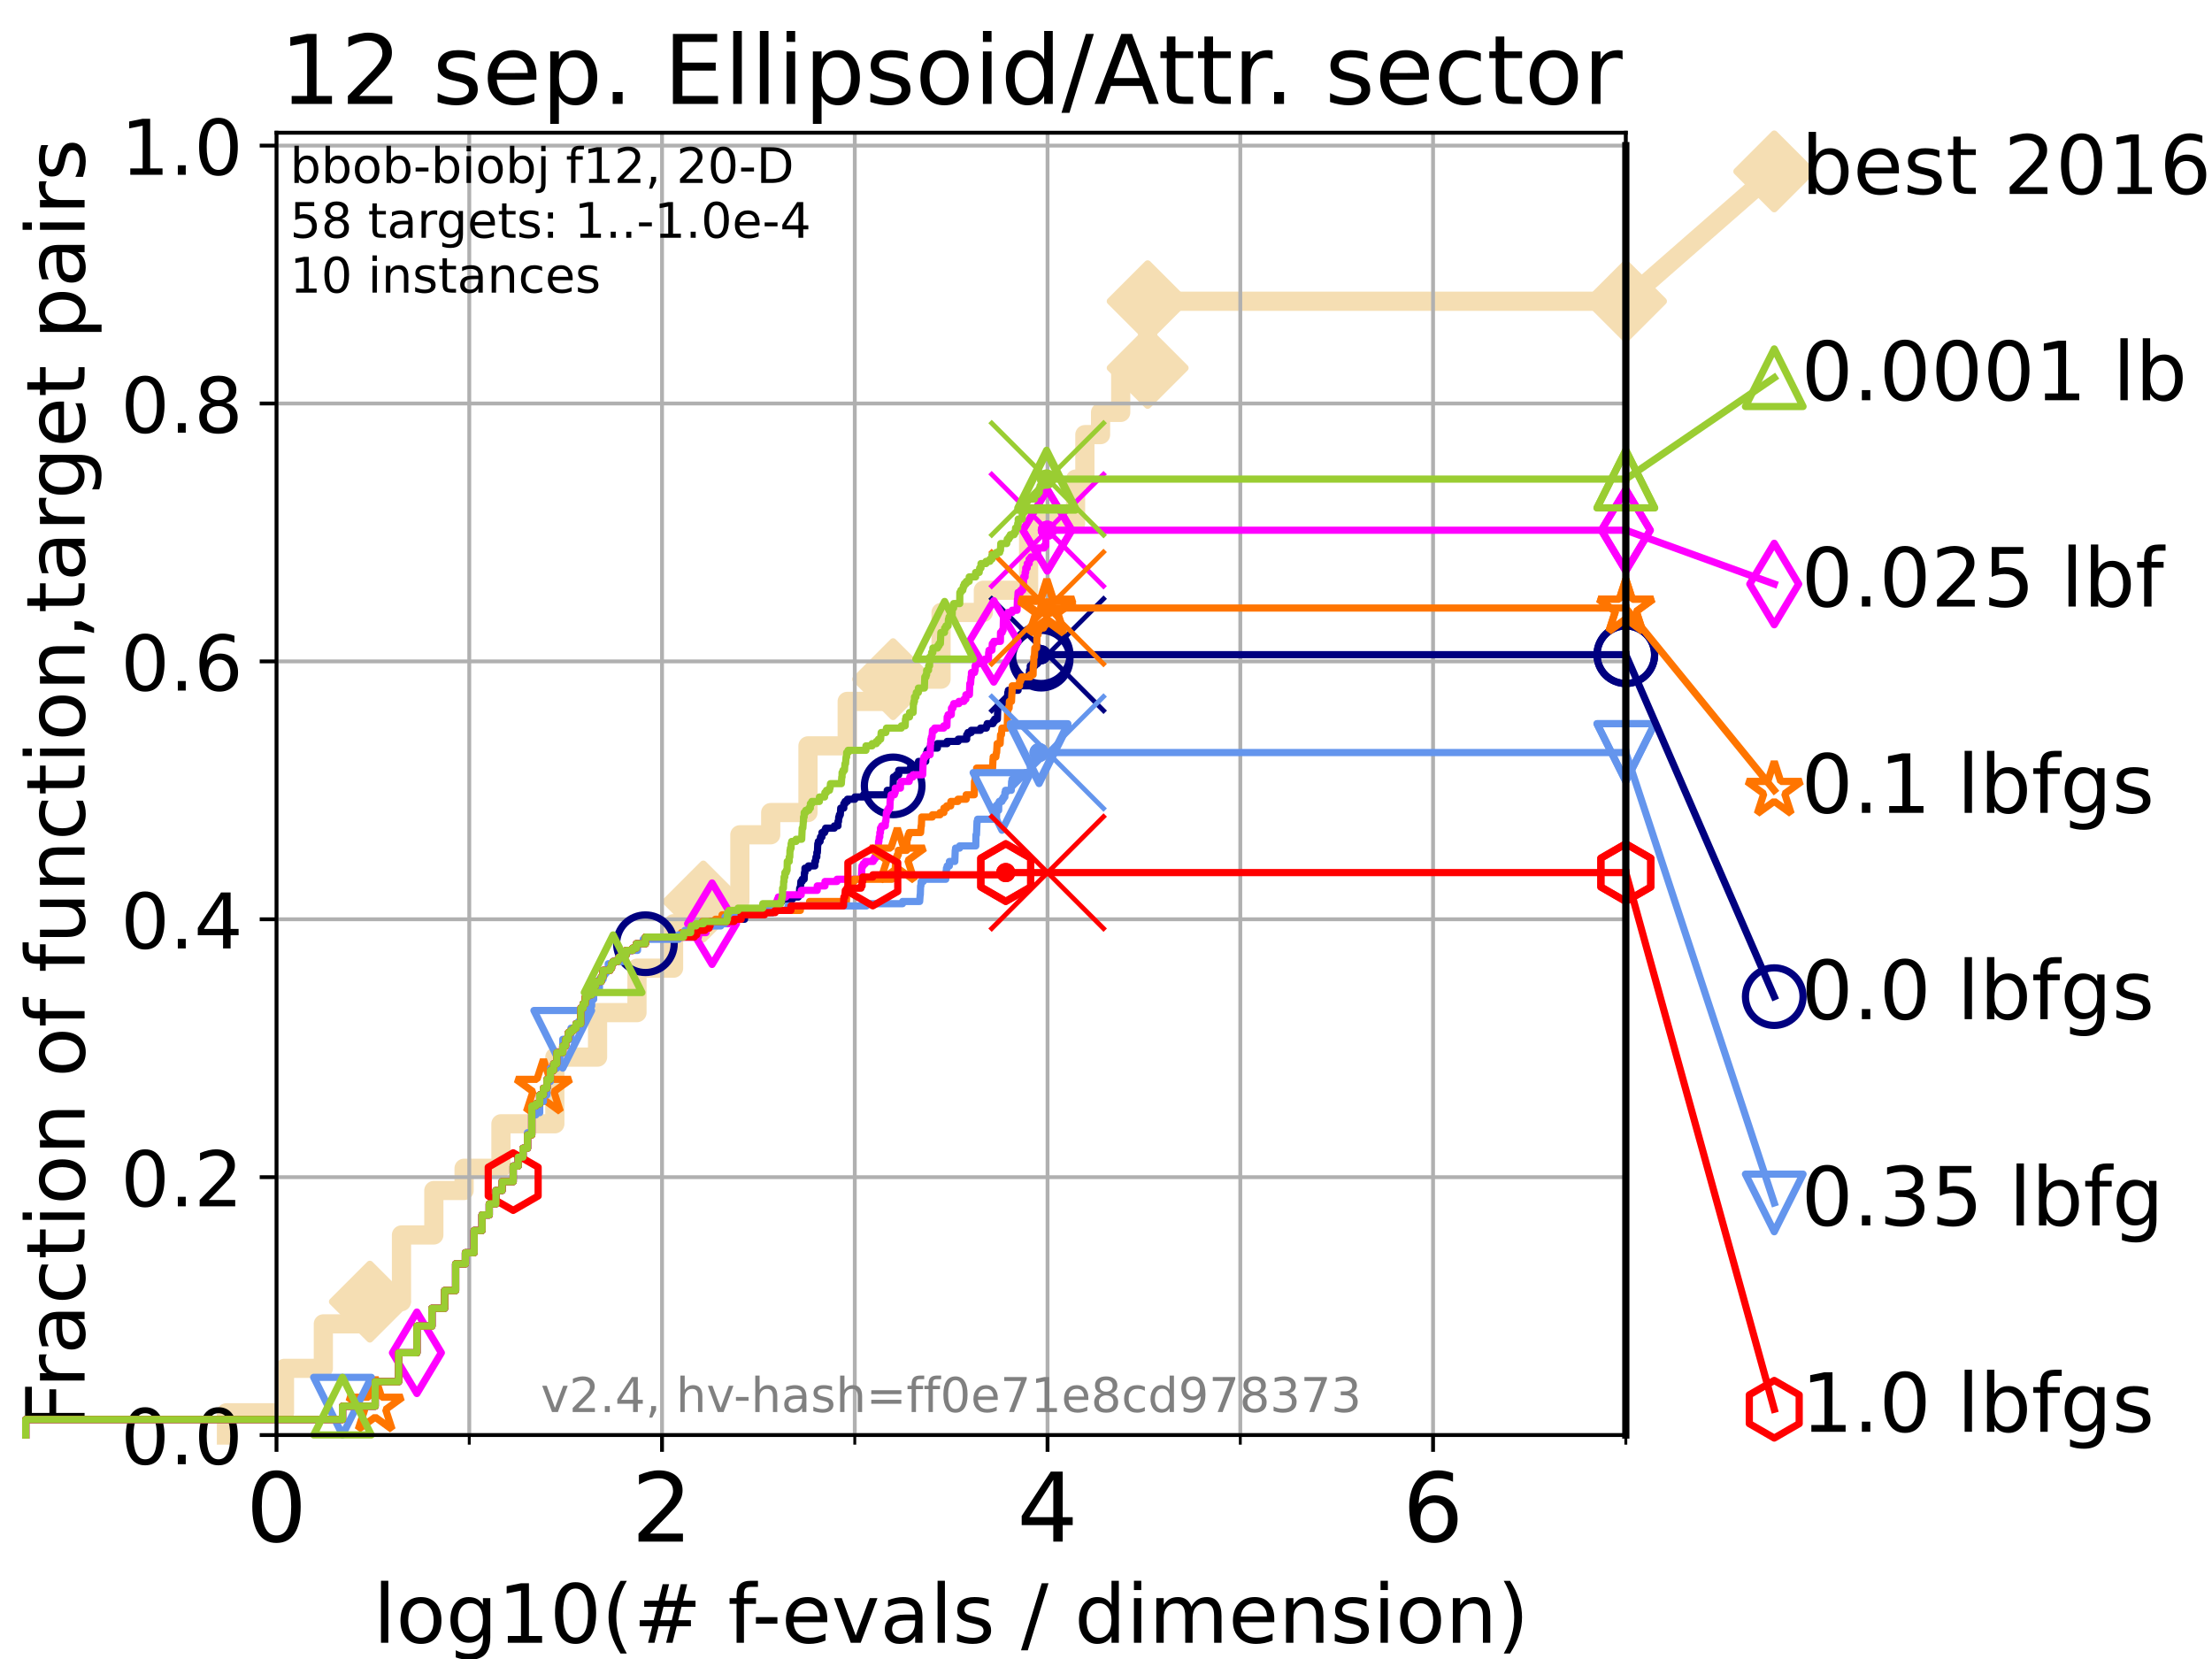 <?xml version="1.0" encoding="utf-8" standalone="no"?>
<!DOCTYPE svg PUBLIC "-//W3C//DTD SVG 1.1//EN"
  "http://www.w3.org/Graphics/SVG/1.1/DTD/svg11.dtd">
<!-- Created with matplotlib (https://matplotlib.org/) -->
<svg height="345.6pt" version="1.1" viewBox="0 0 460.8 345.6" width="460.8pt" xmlns="http://www.w3.org/2000/svg" xmlns:xlink="http://www.w3.org/1999/xlink">
 <defs>
  <style type="text/css">*{stroke-linecap:butt;stroke-linejoin:round;}</style>
 </defs>
 <g id="figure_1">
  <g id="patch_1">
   <path d="M 0 345.6 
L 460.8 345.6 
L 460.8 0 
L 0 0 
z
" style="fill:#ffffff;"/>
  </g>
  <g id="axes_1">
   <g id="patch_2">
    <path d="M 57.6 298.944 
L 338.688 298.944 
L 338.688 27.648 
L 57.6 27.648 
z
" style="fill:#ffffff;"/>
   </g>
   <g id="line2d_1">
    <path d="M 47.174 298.944 
L 47.174 294.313 
L 59.262 294.313 
L 59.262 285.05 
L 67.359 285.05 
L 67.359 275.788 
L 77.047 275.788 
L 77.047 271.157 
L 83.635 271.157 
L 83.635 257.263 
L 90.377 257.263 
L 90.377 248.001 
L 96.676 248.001 
L 96.676 243.37 
L 104.355 243.37 
L 104.355 234.107 
L 115.586 234.107 
L 115.586 220.214 
L 124.482 220.214 
L 124.482 210.951 
L 132.695 210.951 
L 132.695 201.689 
L 140.318 201.689 
L 140.318 192.426 
L 146.511 192.426 
L 146.511 187.795 
L 154.126 187.795 
L 154.126 173.901 
L 160.55 173.901 
L 160.55 169.27 
L 168.317 169.27 
L 168.317 155.377 
L 176.487 155.377 
L 176.487 146.114 
L 186.047 146.114 
L 186.047 141.483 
L 196.038 141.483 
L 196.038 127.589 
L 204.854 127.589 
L 204.854 122.958 
L 214.277 122.958 
L 214.277 109.065 
L 224.059 109.065 
L 224.059 99.802 
L 225.999 99.802 
L 225.999 90.54 
L 229.267 90.54 
L 229.267 85.909 
L 233.464 85.909 
L 233.464 76.646 
L 239.078 76.646 
L 239.078 62.753 
L 338.688 62.753 
" style="fill:none;stroke:#f5deb3;stroke-linecap:square;stroke-width:4;"/>
   </g>
   <g id="line2d_2">
    <defs>
     <path d="M 0 7.778 
L 7.778 0 
L 0 -7.778 
L -7.778 0 
z
" id="m1ca12b19af" style="stroke:#f5deb3;stroke-linejoin:miter;stroke-width:1.5;"/>
    </defs>
    <g>
     <use style="fill:#f5deb3;stroke:#f5deb3;stroke-linejoin:miter;stroke-width:1.5;" x="77.047" xlink:href="#m1ca12b19af" y="271.157"/>
     <use style="fill:#f5deb3;stroke:#f5deb3;stroke-linejoin:miter;stroke-width:1.5;" x="146.511" xlink:href="#m1ca12b19af" y="187.795"/>
     <use style="fill:#f5deb3;stroke:#f5deb3;stroke-linejoin:miter;stroke-width:1.5;" x="186.047" xlink:href="#m1ca12b19af" y="141.483"/>
     <use style="fill:#f5deb3;stroke:#f5deb3;stroke-linejoin:miter;stroke-width:1.5;" x="239.078" xlink:href="#m1ca12b19af" y="76.646"/>
     <use style="fill:#f5deb3;stroke:#f5deb3;stroke-linejoin:miter;stroke-width:1.5;" x="239.078" xlink:href="#m1ca12b19af" y="62.753"/>
     <use style="fill:#f5deb3;stroke:#f5deb3;stroke-linejoin:miter;stroke-width:1.5;" x="338.688" xlink:href="#m1ca12b19af" y="62.753"/>
    </g>
   </g>
   <g id="line2d_3">
    <path style="fill:none;stroke:#f5deb3;stroke-linecap:square;stroke-width:4;"/>
    <g/>
   </g>
   <g id="line2d_4">
    <path d="M 338.688 62.753 
L 369.608 35.706 
" style="fill:none;stroke:#f5deb3;stroke-linecap:square;stroke-width:4;"/>
    <g>
     <use style="fill:#f5deb3;stroke:#f5deb3;stroke-linejoin:miter;stroke-width:1.5;" x="338.688" xlink:href="#m1ca12b19af" y="62.753"/>
     <use style="fill:#f5deb3;stroke:#f5deb3;stroke-linejoin:miter;stroke-width:1.5;" x="369.608" xlink:href="#m1ca12b19af" y="35.706"/>
    </g>
   </g>
   <g id="matplotlib.axis_1">
    <g id="xtick_1">
     <g id="line2d_5">
      <path clip-path="url(#p032193531d)" d="M 57.6 298.944 
L 57.6 27.648 
" style="fill:none;stroke:#b0b0b0;stroke-linecap:square;stroke-width:0.8;"/>
     </g>
     <g id="line2d_6">
      <defs>
       <path d="M 0 0 
L 0 3.5 
" id="m51ebbde619" style="stroke:#000000;stroke-width:0.8;"/>
      </defs>
      <g>
       <use style="stroke:#000000;stroke-width:0.8;" x="57.6" xlink:href="#m51ebbde619" y="298.944"/>
      </g>
     </g>
     <g id="text_1">
      <!-- 0 -->
      <g transform="translate(51.237 321.141)scale(0.2 -0.2)">
       <defs>
        <path d="M 31.781 66.406 
Q 24.172 66.406 20.328 58.906 
Q 16.5 51.422 16.5 36.375 
Q 16.5 21.391 20.328 13.891 
Q 24.172 6.391 31.781 6.391 
Q 39.453 6.391 43.281 13.891 
Q 47.125 21.391 47.125 36.375 
Q 47.125 51.422 43.281 58.906 
Q 39.453 66.406 31.781 66.406 
z
M 31.781 74.219 
Q 44.047 74.219 50.516 64.516 
Q 56.984 54.828 56.984 36.375 
Q 56.984 17.969 50.516 8.266 
Q 44.047 -1.422 31.781 -1.422 
Q 19.531 -1.422 13.062 8.266 
Q 6.594 17.969 6.594 36.375 
Q 6.594 54.828 13.062 64.516 
Q 19.531 74.219 31.781 74.219 
z
" id="DejaVuSans-48"/>
       </defs>
       <use xlink:href="#DejaVuSans-48"/>
      </g>
     </g>
    </g>
    <g id="xtick_2">
     <g id="line2d_7">
      <path clip-path="url(#p032193531d)" d="M 137.911 298.944 
L 137.911 27.648 
" style="fill:none;stroke:#b0b0b0;stroke-linecap:square;stroke-width:0.8;"/>
     </g>
     <g id="line2d_8">
      <g>
       <use style="stroke:#000000;stroke-width:0.8;" x="137.911" xlink:href="#m51ebbde619" y="298.944"/>
      </g>
     </g>
     <g id="text_2">
      <!-- 2 -->
      <g transform="translate(131.548 321.141)scale(0.2 -0.2)">
       <defs>
        <path d="M 19.188 8.297 
L 53.609 8.297 
L 53.609 0 
L 7.328 0 
L 7.328 8.297 
Q 12.938 14.109 22.625 23.891 
Q 32.328 33.688 34.812 36.531 
Q 39.547 41.844 41.422 45.531 
Q 43.312 49.219 43.312 52.781 
Q 43.312 58.594 39.234 62.25 
Q 35.156 65.922 28.609 65.922 
Q 23.969 65.922 18.812 64.312 
Q 13.672 62.703 7.812 59.422 
L 7.812 69.391 
Q 13.766 71.781 18.938 73 
Q 24.125 74.219 28.422 74.219 
Q 39.75 74.219 46.484 68.547 
Q 53.219 62.891 53.219 53.422 
Q 53.219 48.922 51.531 44.891 
Q 49.859 40.875 45.406 35.406 
Q 44.188 33.984 37.641 27.219 
Q 31.109 20.453 19.188 8.297 
z
" id="DejaVuSans-50"/>
       </defs>
       <use xlink:href="#DejaVuSans-50"/>
      </g>
     </g>
    </g>
    <g id="xtick_3">
     <g id="line2d_9">
      <path clip-path="url(#p032193531d)" d="M 218.222 298.944 
L 218.222 27.648 
" style="fill:none;stroke:#b0b0b0;stroke-linecap:square;stroke-width:0.8;"/>
     </g>
     <g id="line2d_10">
      <g>
       <use style="stroke:#000000;stroke-width:0.8;" x="218.222" xlink:href="#m51ebbde619" y="298.944"/>
      </g>
     </g>
     <g id="text_3">
      <!-- 4 -->
      <g transform="translate(211.859 321.141)scale(0.2 -0.2)">
       <defs>
        <path d="M 37.797 64.312 
L 12.891 25.391 
L 37.797 25.391 
z
M 35.203 72.906 
L 47.609 72.906 
L 47.609 25.391 
L 58.016 25.391 
L 58.016 17.188 
L 47.609 17.188 
L 47.609 0 
L 37.797 0 
L 37.797 17.188 
L 4.891 17.188 
L 4.891 26.703 
z
" id="DejaVuSans-52"/>
       </defs>
       <use xlink:href="#DejaVuSans-52"/>
      </g>
     </g>
    </g>
    <g id="xtick_4">
     <g id="line2d_11">
      <path clip-path="url(#p032193531d)" d="M 298.533 298.944 
L 298.533 27.648 
" style="fill:none;stroke:#b0b0b0;stroke-linecap:square;stroke-width:0.8;"/>
     </g>
     <g id="line2d_12">
      <g>
       <use style="stroke:#000000;stroke-width:0.8;" x="298.533" xlink:href="#m51ebbde619" y="298.944"/>
      </g>
     </g>
     <g id="text_4">
      <!-- 6 -->
      <g transform="translate(292.17 321.141)scale(0.2 -0.2)">
       <defs>
        <path d="M 33.016 40.375 
Q 26.375 40.375 22.484 35.828 
Q 18.609 31.297 18.609 23.391 
Q 18.609 15.531 22.484 10.953 
Q 26.375 6.391 33.016 6.391 
Q 39.656 6.391 43.531 10.953 
Q 47.406 15.531 47.406 23.391 
Q 47.406 31.297 43.531 35.828 
Q 39.656 40.375 33.016 40.375 
z
M 52.594 71.297 
L 52.594 62.312 
Q 48.875 64.062 45.094 64.984 
Q 41.312 65.922 37.594 65.922 
Q 27.828 65.922 22.672 59.328 
Q 17.531 52.734 16.797 39.406 
Q 19.672 43.656 24.016 45.922 
Q 28.375 48.188 33.594 48.188 
Q 44.578 48.188 50.953 41.516 
Q 57.328 34.859 57.328 23.391 
Q 57.328 12.156 50.688 5.359 
Q 44.047 -1.422 33.016 -1.422 
Q 20.359 -1.422 13.672 8.266 
Q 6.984 17.969 6.984 36.375 
Q 6.984 53.656 15.188 63.938 
Q 23.391 74.219 37.203 74.219 
Q 40.922 74.219 44.703 73.484 
Q 48.484 72.75 52.594 71.297 
z
" id="DejaVuSans-54"/>
       </defs>
       <use xlink:href="#DejaVuSans-54"/>
      </g>
     </g>
    </g>
    <g id="xtick_5">
     <g id="line2d_13">
      <path clip-path="url(#p032193531d)" d="M 97.755 298.944 
L 97.755 27.648 
" style="fill:none;stroke:#b0b0b0;stroke-linecap:square;stroke-width:0.8;"/>
     </g>
     <g id="line2d_14">
      <defs>
       <path d="M 0 0 
L 0 2 
" id="m839e4b6157" style="stroke:#000000;stroke-width:0.6;"/>
      </defs>
      <g>
       <use style="stroke:#000000;stroke-width:0.6;" x="97.755" xlink:href="#m839e4b6157" y="298.944"/>
      </g>
     </g>
    </g>
    <g id="xtick_6">
     <g id="line2d_15">
      <path clip-path="url(#p032193531d)" d="M 178.066 298.944 
L 178.066 27.648 
" style="fill:none;stroke:#b0b0b0;stroke-linecap:square;stroke-width:0.8;"/>
     </g>
     <g id="line2d_16">
      <g>
       <use style="stroke:#000000;stroke-width:0.6;" x="178.066" xlink:href="#m839e4b6157" y="298.944"/>
      </g>
     </g>
    </g>
    <g id="xtick_7">
     <g id="line2d_17">
      <path clip-path="url(#p032193531d)" d="M 258.377 298.944 
L 258.377 27.648 
" style="fill:none;stroke:#b0b0b0;stroke-linecap:square;stroke-width:0.8;"/>
     </g>
     <g id="line2d_18">
      <g>
       <use style="stroke:#000000;stroke-width:0.6;" x="258.377" xlink:href="#m839e4b6157" y="298.944"/>
      </g>
     </g>
    </g>
    <g id="xtick_8">
     <g id="line2d_19">
      <path clip-path="url(#p032193531d)" d="M 338.688 298.944 
L 338.688 27.648 
" style="fill:none;stroke:#b0b0b0;stroke-linecap:square;stroke-width:0.8;"/>
     </g>
     <g id="line2d_20">
      <g>
       <use style="stroke:#000000;stroke-width:0.6;" x="338.688" xlink:href="#m839e4b6157" y="298.944"/>
      </g>
     </g>
    </g>
    <g id="text_5">
     <!-- log10(# f-evals / dimension) -->
     <g transform="translate(77.764 342.218)scale(0.17 -0.17)">
      <defs>
       <path d="M 9.422 75.984 
L 18.406 75.984 
L 18.406 0 
L 9.422 0 
z
" id="DejaVuSans-108"/>
       <path d="M 30.609 48.391 
Q 23.391 48.391 19.188 42.75 
Q 14.984 37.109 14.984 27.297 
Q 14.984 17.484 19.156 11.844 
Q 23.344 6.203 30.609 6.203 
Q 37.797 6.203 41.984 11.859 
Q 46.188 17.531 46.188 27.297 
Q 46.188 37.016 41.984 42.703 
Q 37.797 48.391 30.609 48.391 
z
M 30.609 56 
Q 42.328 56 49.016 48.375 
Q 55.719 40.766 55.719 27.297 
Q 55.719 13.875 49.016 6.219 
Q 42.328 -1.422 30.609 -1.422 
Q 18.844 -1.422 12.172 6.219 
Q 5.516 13.875 5.516 27.297 
Q 5.516 40.766 12.172 48.375 
Q 18.844 56 30.609 56 
z
" id="DejaVuSans-111"/>
       <path d="M 45.406 27.984 
Q 45.406 37.75 41.375 43.109 
Q 37.359 48.484 30.078 48.484 
Q 22.859 48.484 18.828 43.109 
Q 14.797 37.75 14.797 27.984 
Q 14.797 18.266 18.828 12.891 
Q 22.859 7.516 30.078 7.516 
Q 37.359 7.516 41.375 12.891 
Q 45.406 18.266 45.406 27.984 
z
M 54.391 6.781 
Q 54.391 -7.172 48.188 -13.984 
Q 42 -20.797 29.203 -20.797 
Q 24.469 -20.797 20.266 -20.094 
Q 16.062 -19.391 12.109 -17.922 
L 12.109 -9.188 
Q 16.062 -11.328 19.922 -12.344 
Q 23.781 -13.375 27.781 -13.375 
Q 36.625 -13.375 41.016 -8.766 
Q 45.406 -4.156 45.406 5.172 
L 45.406 9.625 
Q 42.625 4.781 38.281 2.391 
Q 33.938 0 27.875 0 
Q 17.828 0 11.672 7.656 
Q 5.516 15.328 5.516 27.984 
Q 5.516 40.672 11.672 48.328 
Q 17.828 56 27.875 56 
Q 33.938 56 38.281 53.609 
Q 42.625 51.219 45.406 46.391 
L 45.406 54.688 
L 54.391 54.688 
z
" id="DejaVuSans-103"/>
       <path d="M 12.406 8.297 
L 28.516 8.297 
L 28.516 63.922 
L 10.984 60.406 
L 10.984 69.391 
L 28.422 72.906 
L 38.281 72.906 
L 38.281 8.297 
L 54.391 8.297 
L 54.391 0 
L 12.406 0 
z
" id="DejaVuSans-49"/>
       <path d="M 31 75.875 
Q 24.469 64.656 21.281 53.656 
Q 18.109 42.672 18.109 31.391 
Q 18.109 20.125 21.312 9.062 
Q 24.516 -2 31 -13.188 
L 23.188 -13.188 
Q 15.875 -1.703 12.234 9.375 
Q 8.594 20.453 8.594 31.391 
Q 8.594 42.281 12.203 53.312 
Q 15.828 64.359 23.188 75.875 
z
" id="DejaVuSans-40"/>
       <path d="M 51.125 44 
L 36.922 44 
L 32.812 27.688 
L 47.125 27.688 
z
M 43.797 71.781 
L 38.719 51.516 
L 52.984 51.516 
L 58.109 71.781 
L 65.922 71.781 
L 60.891 51.516 
L 76.125 51.516 
L 76.125 44 
L 58.984 44 
L 54.984 27.688 
L 70.516 27.688 
L 70.516 20.219 
L 53.078 20.219 
L 48 0 
L 40.188 0 
L 45.219 20.219 
L 30.906 20.219 
L 25.875 0 
L 18.016 0 
L 23.094 20.219 
L 7.719 20.219 
L 7.719 27.688 
L 24.906 27.688 
L 29 44 
L 13.281 44 
L 13.281 51.516 
L 30.906 51.516 
L 35.891 71.781 
z
" id="DejaVuSans-35"/>
       <path id="DejaVuSans-32"/>
       <path d="M 37.109 75.984 
L 37.109 68.5 
L 28.516 68.5 
Q 23.688 68.5 21.797 66.547 
Q 19.922 64.594 19.922 59.516 
L 19.922 54.688 
L 34.719 54.688 
L 34.719 47.703 
L 19.922 47.703 
L 19.922 0 
L 10.891 0 
L 10.891 47.703 
L 2.297 47.703 
L 2.297 54.688 
L 10.891 54.688 
L 10.891 58.5 
Q 10.891 67.625 15.141 71.797 
Q 19.391 75.984 28.609 75.984 
z
" id="DejaVuSans-102"/>
       <path d="M 4.891 31.391 
L 31.203 31.391 
L 31.203 23.391 
L 4.891 23.391 
z
" id="DejaVuSans-45"/>
       <path d="M 56.203 29.594 
L 56.203 25.203 
L 14.891 25.203 
Q 15.484 15.922 20.484 11.062 
Q 25.484 6.203 34.422 6.203 
Q 39.594 6.203 44.453 7.469 
Q 49.312 8.734 54.109 11.281 
L 54.109 2.781 
Q 49.266 0.734 44.188 -0.344 
Q 39.109 -1.422 33.891 -1.422 
Q 20.797 -1.422 13.156 6.188 
Q 5.516 13.812 5.516 26.812 
Q 5.516 40.234 12.766 48.109 
Q 20.016 56 32.328 56 
Q 43.359 56 49.781 48.891 
Q 56.203 41.797 56.203 29.594 
z
M 47.219 32.234 
Q 47.125 39.594 43.094 43.984 
Q 39.062 48.391 32.422 48.391 
Q 24.906 48.391 20.391 44.141 
Q 15.875 39.891 15.188 32.172 
z
" id="DejaVuSans-101"/>
       <path d="M 2.984 54.688 
L 12.5 54.688 
L 29.594 8.797 
L 46.688 54.688 
L 56.203 54.688 
L 35.688 0 
L 23.484 0 
z
" id="DejaVuSans-118"/>
       <path d="M 34.281 27.484 
Q 23.391 27.484 19.188 25 
Q 14.984 22.516 14.984 16.5 
Q 14.984 11.719 18.141 8.906 
Q 21.297 6.109 26.703 6.109 
Q 34.188 6.109 38.703 11.406 
Q 43.219 16.703 43.219 25.484 
L 43.219 27.484 
z
M 52.203 31.203 
L 52.203 0 
L 43.219 0 
L 43.219 8.297 
Q 40.141 3.328 35.547 0.953 
Q 30.953 -1.422 24.312 -1.422 
Q 15.922 -1.422 10.953 3.297 
Q 6 8.016 6 15.922 
Q 6 25.141 12.172 29.828 
Q 18.359 34.516 30.609 34.516 
L 43.219 34.516 
L 43.219 35.406 
Q 43.219 41.609 39.141 45 
Q 35.062 48.391 27.688 48.391 
Q 23 48.391 18.547 47.266 
Q 14.109 46.141 10.016 43.891 
L 10.016 52.203 
Q 14.938 54.109 19.578 55.047 
Q 24.219 56 28.609 56 
Q 40.484 56 46.344 49.844 
Q 52.203 43.703 52.203 31.203 
z
" id="DejaVuSans-97"/>
       <path d="M 44.281 53.078 
L 44.281 44.578 
Q 40.484 46.531 36.375 47.5 
Q 32.281 48.484 27.875 48.484 
Q 21.188 48.484 17.844 46.438 
Q 14.5 44.391 14.5 40.281 
Q 14.5 37.156 16.891 35.375 
Q 19.281 33.594 26.516 31.984 
L 29.594 31.297 
Q 39.156 29.25 43.188 25.516 
Q 47.219 21.781 47.219 15.094 
Q 47.219 7.469 41.188 3.016 
Q 35.156 -1.422 24.609 -1.422 
Q 20.219 -1.422 15.453 -0.562 
Q 10.688 0.297 5.422 2 
L 5.422 11.281 
Q 10.406 8.688 15.234 7.391 
Q 20.062 6.109 24.812 6.109 
Q 31.156 6.109 34.562 8.281 
Q 37.984 10.453 37.984 14.406 
Q 37.984 18.062 35.516 20.016 
Q 33.062 21.969 24.703 23.781 
L 21.578 24.516 
Q 13.234 26.266 9.516 29.906 
Q 5.812 33.547 5.812 39.891 
Q 5.812 47.609 11.281 51.797 
Q 16.75 56 26.812 56 
Q 31.781 56 36.172 55.266 
Q 40.578 54.547 44.281 53.078 
z
" id="DejaVuSans-115"/>
       <path d="M 25.391 72.906 
L 33.688 72.906 
L 8.297 -9.281 
L 0 -9.281 
z
" id="DejaVuSans-47"/>
       <path d="M 45.406 46.391 
L 45.406 75.984 
L 54.391 75.984 
L 54.391 0 
L 45.406 0 
L 45.406 8.203 
Q 42.578 3.328 38.25 0.953 
Q 33.938 -1.422 27.875 -1.422 
Q 17.969 -1.422 11.734 6.484 
Q 5.516 14.406 5.516 27.297 
Q 5.516 40.188 11.734 48.094 
Q 17.969 56 27.875 56 
Q 33.938 56 38.25 53.625 
Q 42.578 51.266 45.406 46.391 
z
M 14.797 27.297 
Q 14.797 17.391 18.875 11.75 
Q 22.953 6.109 30.078 6.109 
Q 37.203 6.109 41.297 11.75 
Q 45.406 17.391 45.406 27.297 
Q 45.406 37.203 41.297 42.844 
Q 37.203 48.484 30.078 48.484 
Q 22.953 48.484 18.875 42.844 
Q 14.797 37.203 14.797 27.297 
z
" id="DejaVuSans-100"/>
       <path d="M 9.422 54.688 
L 18.406 54.688 
L 18.406 0 
L 9.422 0 
z
M 9.422 75.984 
L 18.406 75.984 
L 18.406 64.594 
L 9.422 64.594 
z
" id="DejaVuSans-105"/>
       <path d="M 52 44.188 
Q 55.375 50.25 60.062 53.125 
Q 64.75 56 71.094 56 
Q 79.641 56 84.281 50.016 
Q 88.922 44.047 88.922 33.016 
L 88.922 0 
L 79.891 0 
L 79.891 32.719 
Q 79.891 40.578 77.094 44.375 
Q 74.312 48.188 68.609 48.188 
Q 61.625 48.188 57.562 43.547 
Q 53.516 38.922 53.516 30.906 
L 53.516 0 
L 44.484 0 
L 44.484 32.719 
Q 44.484 40.625 41.703 44.406 
Q 38.922 48.188 33.109 48.188 
Q 26.219 48.188 22.156 43.531 
Q 18.109 38.875 18.109 30.906 
L 18.109 0 
L 9.078 0 
L 9.078 54.688 
L 18.109 54.688 
L 18.109 46.188 
Q 21.188 51.219 25.484 53.609 
Q 29.781 56 35.688 56 
Q 41.656 56 45.828 52.969 
Q 50 49.953 52 44.188 
z
" id="DejaVuSans-109"/>
       <path d="M 54.891 33.016 
L 54.891 0 
L 45.906 0 
L 45.906 32.719 
Q 45.906 40.484 42.875 44.328 
Q 39.844 48.188 33.797 48.188 
Q 26.516 48.188 22.312 43.547 
Q 18.109 38.922 18.109 30.906 
L 18.109 0 
L 9.078 0 
L 9.078 54.688 
L 18.109 54.688 
L 18.109 46.188 
Q 21.344 51.125 25.703 53.562 
Q 30.078 56 35.797 56 
Q 45.219 56 50.047 50.172 
Q 54.891 44.344 54.891 33.016 
z
" id="DejaVuSans-110"/>
       <path d="M 8.016 75.875 
L 15.828 75.875 
Q 23.141 64.359 26.781 53.312 
Q 30.422 42.281 30.422 31.391 
Q 30.422 20.453 26.781 9.375 
Q 23.141 -1.703 15.828 -13.188 
L 8.016 -13.188 
Q 14.5 -2 17.703 9.062 
Q 20.906 20.125 20.906 31.391 
Q 20.906 42.672 17.703 53.656 
Q 14.5 64.656 8.016 75.875 
z
" id="DejaVuSans-41"/>
      </defs>
      <use xlink:href="#DejaVuSans-108"/>
      <use x="27.783" xlink:href="#DejaVuSans-111"/>
      <use x="88.965" xlink:href="#DejaVuSans-103"/>
      <use x="152.441" xlink:href="#DejaVuSans-49"/>
      <use x="216.064" xlink:href="#DejaVuSans-48"/>
      <use x="279.688" xlink:href="#DejaVuSans-40"/>
      <use x="318.701" xlink:href="#DejaVuSans-35"/>
      <use x="402.49" xlink:href="#DejaVuSans-32"/>
      <use x="434.277" xlink:href="#DejaVuSans-102"/>
      <use x="463.982" xlink:href="#DejaVuSans-45"/>
      <use x="500.066" xlink:href="#DejaVuSans-101"/>
      <use x="561.59" xlink:href="#DejaVuSans-118"/>
      <use x="620.77" xlink:href="#DejaVuSans-97"/>
      <use x="682.049" xlink:href="#DejaVuSans-108"/>
      <use x="709.832" xlink:href="#DejaVuSans-115"/>
      <use x="761.932" xlink:href="#DejaVuSans-32"/>
      <use x="793.719" xlink:href="#DejaVuSans-47"/>
      <use x="827.41" xlink:href="#DejaVuSans-32"/>
      <use x="859.197" xlink:href="#DejaVuSans-100"/>
      <use x="922.674" xlink:href="#DejaVuSans-105"/>
      <use x="950.457" xlink:href="#DejaVuSans-109"/>
      <use x="1047.869" xlink:href="#DejaVuSans-101"/>
      <use x="1109.393" xlink:href="#DejaVuSans-110"/>
      <use x="1172.771" xlink:href="#DejaVuSans-115"/>
      <use x="1224.871" xlink:href="#DejaVuSans-105"/>
      <use x="1252.654" xlink:href="#DejaVuSans-111"/>
      <use x="1313.836" xlink:href="#DejaVuSans-110"/>
      <use x="1377.215" xlink:href="#DejaVuSans-41"/>
     </g>
    </g>
   </g>
   <g id="matplotlib.axis_2">
    <g id="ytick_1">
     <g id="line2d_21">
      <path clip-path="url(#p032193531d)" d="M 57.6 298.944 
L 338.688 298.944 
" style="fill:none;stroke:#b0b0b0;stroke-linecap:square;stroke-width:0.8;"/>
     </g>
     <g id="line2d_22">
      <defs>
       <path d="M 0 0 
L -3.5 0 
" id="mfcb8e8917b" style="stroke:#000000;stroke-width:0.8;"/>
      </defs>
      <g>
       <use style="stroke:#000000;stroke-width:0.8;" x="57.6" xlink:href="#mfcb8e8917b" y="298.944"/>
      </g>
     </g>
     <g id="text_6">
      <!-- 0.0 -->
      <g transform="translate(25.155 305.023)scale(0.16 -0.16)">
       <defs>
        <path d="M 10.688 12.406 
L 21 12.406 
L 21 0 
L 10.688 0 
z
" id="DejaVuSans-46"/>
       </defs>
       <use xlink:href="#DejaVuSans-48"/>
       <use x="63.623" xlink:href="#DejaVuSans-46"/>
       <use x="95.41" xlink:href="#DejaVuSans-48"/>
      </g>
     </g>
    </g>
    <g id="ytick_2">
     <g id="line2d_23">
      <path clip-path="url(#p032193531d)" d="M 57.6 245.222 
L 338.688 245.222 
" style="fill:none;stroke:#b0b0b0;stroke-linecap:square;stroke-width:0.8;"/>
     </g>
     <g id="line2d_24">
      <g>
       <use style="stroke:#000000;stroke-width:0.8;" x="57.6" xlink:href="#mfcb8e8917b" y="245.222"/>
      </g>
     </g>
     <g id="text_7">
      <!-- 0.2 -->
      <g transform="translate(25.155 251.301)scale(0.16 -0.16)">
       <use xlink:href="#DejaVuSans-48"/>
       <use x="63.623" xlink:href="#DejaVuSans-46"/>
       <use x="95.41" xlink:href="#DejaVuSans-50"/>
      </g>
     </g>
    </g>
    <g id="ytick_3">
     <g id="line2d_25">
      <path clip-path="url(#p032193531d)" d="M 57.6 191.5 
L 338.688 191.5 
" style="fill:none;stroke:#b0b0b0;stroke-linecap:square;stroke-width:0.8;"/>
     </g>
     <g id="line2d_26">
      <g>
       <use style="stroke:#000000;stroke-width:0.8;" x="57.6" xlink:href="#mfcb8e8917b" y="191.5"/>
      </g>
     </g>
     <g id="text_8">
      <!-- 0.4 -->
      <g transform="translate(25.155 197.579)scale(0.16 -0.16)">
       <use xlink:href="#DejaVuSans-48"/>
       <use x="63.623" xlink:href="#DejaVuSans-46"/>
       <use x="95.41" xlink:href="#DejaVuSans-52"/>
      </g>
     </g>
    </g>
    <g id="ytick_4">
     <g id="line2d_27">
      <path clip-path="url(#p032193531d)" d="M 57.6 137.778 
L 338.688 137.778 
" style="fill:none;stroke:#b0b0b0;stroke-linecap:square;stroke-width:0.8;"/>
     </g>
     <g id="line2d_28">
      <g>
       <use style="stroke:#000000;stroke-width:0.8;" x="57.6" xlink:href="#mfcb8e8917b" y="137.778"/>
      </g>
     </g>
     <g id="text_9">
      <!-- 0.6 -->
      <g transform="translate(25.155 143.857)scale(0.16 -0.16)">
       <use xlink:href="#DejaVuSans-48"/>
       <use x="63.623" xlink:href="#DejaVuSans-46"/>
       <use x="95.41" xlink:href="#DejaVuSans-54"/>
      </g>
     </g>
    </g>
    <g id="ytick_5">
     <g id="line2d_29">
      <path clip-path="url(#p032193531d)" d="M 57.6 84.056 
L 338.688 84.056 
" style="fill:none;stroke:#b0b0b0;stroke-linecap:square;stroke-width:0.8;"/>
     </g>
     <g id="line2d_30">
      <g>
       <use style="stroke:#000000;stroke-width:0.8;" x="57.6" xlink:href="#mfcb8e8917b" y="84.056"/>
      </g>
     </g>
     <g id="text_10">
      <!-- 0.8 -->
      <g transform="translate(25.155 90.135)scale(0.16 -0.16)">
       <defs>
        <path d="M 31.781 34.625 
Q 24.75 34.625 20.719 30.859 
Q 16.703 27.094 16.703 20.516 
Q 16.703 13.922 20.719 10.156 
Q 24.75 6.391 31.781 6.391 
Q 38.812 6.391 42.859 10.172 
Q 46.922 13.969 46.922 20.516 
Q 46.922 27.094 42.891 30.859 
Q 38.875 34.625 31.781 34.625 
z
M 21.922 38.812 
Q 15.578 40.375 12.031 44.719 
Q 8.5 49.078 8.5 55.328 
Q 8.5 64.062 14.719 69.141 
Q 20.953 74.219 31.781 74.219 
Q 42.672 74.219 48.875 69.141 
Q 55.078 64.062 55.078 55.328 
Q 55.078 49.078 51.531 44.719 
Q 48 40.375 41.703 38.812 
Q 48.828 37.156 52.797 32.312 
Q 56.781 27.484 56.781 20.516 
Q 56.781 9.906 50.312 4.234 
Q 43.844 -1.422 31.781 -1.422 
Q 19.734 -1.422 13.25 4.234 
Q 6.781 9.906 6.781 20.516 
Q 6.781 27.484 10.781 32.312 
Q 14.797 37.156 21.922 38.812 
z
M 18.312 54.391 
Q 18.312 48.734 21.844 45.562 
Q 25.391 42.391 31.781 42.391 
Q 38.141 42.391 41.719 45.562 
Q 45.312 48.734 45.312 54.391 
Q 45.312 60.062 41.719 63.234 
Q 38.141 66.406 31.781 66.406 
Q 25.391 66.406 21.844 63.234 
Q 18.312 60.062 18.312 54.391 
z
" id="DejaVuSans-56"/>
       </defs>
       <use xlink:href="#DejaVuSans-48"/>
       <use x="63.623" xlink:href="#DejaVuSans-46"/>
       <use x="95.41" xlink:href="#DejaVuSans-56"/>
      </g>
     </g>
    </g>
    <g id="ytick_6">
     <g id="line2d_31">
      <path clip-path="url(#p032193531d)" d="M 57.6 30.334 
L 338.688 30.334 
" style="fill:none;stroke:#b0b0b0;stroke-linecap:square;stroke-width:0.8;"/>
     </g>
     <g id="line2d_32">
      <g>
       <use style="stroke:#000000;stroke-width:0.8;" x="57.6" xlink:href="#mfcb8e8917b" y="30.334"/>
      </g>
     </g>
     <g id="text_11">
      <!-- 1.0 -->
      <g transform="translate(25.155 36.413)scale(0.16 -0.16)">
       <use xlink:href="#DejaVuSans-49"/>
       <use x="63.623" xlink:href="#DejaVuSans-46"/>
       <use x="95.41" xlink:href="#DejaVuSans-48"/>
      </g>
     </g>
    </g>
    <g id="text_12">
     <!-- Fraction of function,target pairs -->
     <g transform="translate(17.62 297.681)rotate(-90)scale(0.17 -0.17)">
      <defs>
       <path d="M 9.812 72.906 
L 51.703 72.906 
L 51.703 64.594 
L 19.672 64.594 
L 19.672 43.109 
L 48.578 43.109 
L 48.578 34.812 
L 19.672 34.812 
L 19.672 0 
L 9.812 0 
z
" id="DejaVuSans-70"/>
       <path d="M 41.109 46.297 
Q 39.594 47.172 37.812 47.578 
Q 36.031 48 33.891 48 
Q 26.266 48 22.188 43.047 
Q 18.109 38.094 18.109 28.812 
L 18.109 0 
L 9.078 0 
L 9.078 54.688 
L 18.109 54.688 
L 18.109 46.188 
Q 20.953 51.172 25.484 53.578 
Q 30.031 56 36.531 56 
Q 37.453 56 38.578 55.875 
Q 39.703 55.766 41.062 55.516 
z
" id="DejaVuSans-114"/>
       <path d="M 48.781 52.594 
L 48.781 44.188 
Q 44.969 46.297 41.141 47.344 
Q 37.312 48.391 33.406 48.391 
Q 24.656 48.391 19.812 42.844 
Q 14.984 37.312 14.984 27.297 
Q 14.984 17.281 19.812 11.734 
Q 24.656 6.203 33.406 6.203 
Q 37.312 6.203 41.141 7.25 
Q 44.969 8.297 48.781 10.406 
L 48.781 2.094 
Q 45.016 0.344 40.984 -0.531 
Q 36.969 -1.422 32.422 -1.422 
Q 20.062 -1.422 12.781 6.344 
Q 5.516 14.109 5.516 27.297 
Q 5.516 40.672 12.859 48.328 
Q 20.219 56 33.016 56 
Q 37.156 56 41.109 55.141 
Q 45.062 54.297 48.781 52.594 
z
" id="DejaVuSans-99"/>
       <path d="M 18.312 70.219 
L 18.312 54.688 
L 36.812 54.688 
L 36.812 47.703 
L 18.312 47.703 
L 18.312 18.016 
Q 18.312 11.328 20.141 9.422 
Q 21.969 7.516 27.594 7.516 
L 36.812 7.516 
L 36.812 0 
L 27.594 0 
Q 17.188 0 13.234 3.875 
Q 9.281 7.766 9.281 18.016 
L 9.281 47.703 
L 2.688 47.703 
L 2.688 54.688 
L 9.281 54.688 
L 9.281 70.219 
z
" id="DejaVuSans-116"/>
       <path d="M 8.5 21.578 
L 8.5 54.688 
L 17.484 54.688 
L 17.484 21.922 
Q 17.484 14.156 20.5 10.266 
Q 23.531 6.391 29.594 6.391 
Q 36.859 6.391 41.078 11.031 
Q 45.312 15.672 45.312 23.688 
L 45.312 54.688 
L 54.297 54.688 
L 54.297 0 
L 45.312 0 
L 45.312 8.406 
Q 42.047 3.422 37.719 1 
Q 33.406 -1.422 27.688 -1.422 
Q 18.266 -1.422 13.375 4.438 
Q 8.5 10.297 8.5 21.578 
z
M 31.109 56 
z
" id="DejaVuSans-117"/>
       <path d="M 11.719 12.406 
L 22.016 12.406 
L 22.016 4 
L 14.016 -11.625 
L 7.719 -11.625 
L 11.719 4 
z
" id="DejaVuSans-44"/>
       <path d="M 18.109 8.203 
L 18.109 -20.797 
L 9.078 -20.797 
L 9.078 54.688 
L 18.109 54.688 
L 18.109 46.391 
Q 20.953 51.266 25.266 53.625 
Q 29.594 56 35.594 56 
Q 45.562 56 51.781 48.094 
Q 58.016 40.188 58.016 27.297 
Q 58.016 14.406 51.781 6.484 
Q 45.562 -1.422 35.594 -1.422 
Q 29.594 -1.422 25.266 0.953 
Q 20.953 3.328 18.109 8.203 
z
M 48.688 27.297 
Q 48.688 37.203 44.609 42.844 
Q 40.531 48.484 33.406 48.484 
Q 26.266 48.484 22.188 42.844 
Q 18.109 37.203 18.109 27.297 
Q 18.109 17.391 22.188 11.75 
Q 26.266 6.109 33.406 6.109 
Q 40.531 6.109 44.609 11.75 
Q 48.688 17.391 48.688 27.297 
z
" id="DejaVuSans-112"/>
      </defs>
      <use xlink:href="#DejaVuSans-70"/>
      <use x="50.27" xlink:href="#DejaVuSans-114"/>
      <use x="91.383" xlink:href="#DejaVuSans-97"/>
      <use x="152.662" xlink:href="#DejaVuSans-99"/>
      <use x="207.643" xlink:href="#DejaVuSans-116"/>
      <use x="246.852" xlink:href="#DejaVuSans-105"/>
      <use x="274.635" xlink:href="#DejaVuSans-111"/>
      <use x="335.816" xlink:href="#DejaVuSans-110"/>
      <use x="399.195" xlink:href="#DejaVuSans-32"/>
      <use x="430.982" xlink:href="#DejaVuSans-111"/>
      <use x="492.164" xlink:href="#DejaVuSans-102"/>
      <use x="527.369" xlink:href="#DejaVuSans-32"/>
      <use x="559.156" xlink:href="#DejaVuSans-102"/>
      <use x="594.361" xlink:href="#DejaVuSans-117"/>
      <use x="657.74" xlink:href="#DejaVuSans-110"/>
      <use x="721.119" xlink:href="#DejaVuSans-99"/>
      <use x="776.1" xlink:href="#DejaVuSans-116"/>
      <use x="815.309" xlink:href="#DejaVuSans-105"/>
      <use x="843.092" xlink:href="#DejaVuSans-111"/>
      <use x="904.273" xlink:href="#DejaVuSans-110"/>
      <use x="967.652" xlink:href="#DejaVuSans-44"/>
      <use x="999.439" xlink:href="#DejaVuSans-116"/>
      <use x="1038.648" xlink:href="#DejaVuSans-97"/>
      <use x="1099.928" xlink:href="#DejaVuSans-114"/>
      <use x="1139.291" xlink:href="#DejaVuSans-103"/>
      <use x="1202.768" xlink:href="#DejaVuSans-101"/>
      <use x="1264.291" xlink:href="#DejaVuSans-116"/>
      <use x="1303.5" xlink:href="#DejaVuSans-32"/>
      <use x="1335.287" xlink:href="#DejaVuSans-112"/>
      <use x="1398.764" xlink:href="#DejaVuSans-97"/>
      <use x="1460.043" xlink:href="#DejaVuSans-105"/>
      <use x="1487.826" xlink:href="#DejaVuSans-114"/>
      <use x="1528.939" xlink:href="#DejaVuSans-115"/>
     </g>
    </g>
   </g>
   <g id="line2d_33">
    <defs>
     <path d="M 0 1.5 
C 0.398 1.5 0.779 1.342 1.061 1.061 
C 1.342 0.779 1.5 0.398 1.5 0 
C 1.5 -0.398 1.342 -0.779 1.061 -1.061 
C 0.779 -1.342 0.398 -1.5 0 -1.5 
C -0.398 -1.5 -0.779 -1.342 -1.061 -1.061 
C -1.342 -0.779 -1.5 -0.398 -1.5 0 
C -1.5 0.398 -1.342 0.779 -1.061 1.061 
C -0.779 1.342 -0.398 1.5 0 1.5 
z
" id="m55325ff877" style="stroke:#f5deb3;"/>
    </defs>
    <g>
     <use style="fill:#f5deb3;stroke:#f5deb3;" x="239.078" xlink:href="#m55325ff877" y="62.753"/>
     <use style="fill:#f5deb3;stroke:#f5deb3;" x="239.078" xlink:href="#m55325ff877" y="62.753"/>
    </g>
   </g>
   <g id="line2d_34">
    <defs>
     <path d="M 0 1.5 
C 0.398 1.5 0.779 1.342 1.061 1.061 
C 1.342 0.779 1.5 0.398 1.5 0 
C 1.5 -0.398 1.342 -0.779 1.061 -1.061 
C 0.779 -1.342 0.398 -1.5 0 -1.5 
C -0.398 -1.5 -0.779 -1.342 -1.061 -1.061 
C -1.342 -0.779 -1.5 -0.398 -1.5 0 
C -1.5 0.398 -1.342 0.779 -1.061 1.061 
C -0.779 1.342 -0.398 1.5 0 1.5 
z
" id="m66c9a8b383" style="stroke:#000080;"/>
    </defs>
    <g>
     <use style="fill:#000080;stroke:#000080;" x="216.893" xlink:href="#m66c9a8b383" y="136.389"/>
     <use style="fill:#000080;stroke:#000080;" x="216.893" xlink:href="#m66c9a8b383" y="136.389"/>
    </g>
   </g>
   <g id="line2d_35">
    <path d="M 5.357 298.944 
L 5.357 295.702 
L 71.35 295.702 
L 71.35 292.923 
L 78.155 292.923 
L 78.155 287.829 
L 83.037 287.829 
L 83.037 281.809 
L 86.847 281.809 
L 86.847 276.251 
L 89.973 276.251 
L 89.973 272.546 
L 92.622 272.546 
L 92.622 268.841 
L 94.921 268.841 
L 94.921 263.284 
L 96.952 263.284 
L 96.952 260.968 
L 98.772 260.968 
L 98.772 256.337 
L 100.419 256.337 
L 100.419 253.095 
L 101.924 253.095 
L 101.924 250.779 
L 103.309 250.779 
L 103.309 248.001 
L 104.592 248.001 
L 104.592 246.148 
L 106.906 246.148 
L 106.906 242.906 
L 107.957 242.906 
L 107.957 241.054 
L 108.949 241.054 
L 108.949 239.201 
L 109.887 239.201 
L 109.887 236.423 
L 110.777 236.423 
L 110.777 230.402 
L 111.624 230.402 
L 111.624 229.939 
L 112.432 229.939 
L 112.432 228.087 
L 113.204 228.087 
L 113.204 226.697 
L 113.943 226.697 
L 113.943 224.845 
L 114.652 224.845 
L 114.652 222.992 
L 115.333 222.992 
L 115.333 221.603 
L 115.989 221.603 
L 115.989 219.287 
L 117.231 219.287 
L 117.231 217.898 
L 117.821 217.898 
L 117.821 216.509 
L 118.391 216.509 
L 118.391 215.119 
L 118.943 215.119 
L 118.943 214.656 
L 119.478 214.656 
L 119.478 214.193 
L 119.997 214.193 
L 119.997 213.267 
L 120.991 213.267 
L 120.991 210.025 
L 121.468 210.025 
L 121.468 209.099 
L 121.931 209.099 
L 121.931 207.709 
L 122.383 207.709 
L 122.383 207.246 
L 123.253 207.246 
L 123.253 206.32 
L 123.673 206.32 
L 123.673 205.394 
L 124.082 205.394 
L 124.082 204.467 
L 125.256 204.467 
L 125.256 203.541 
L 125.63 203.541 
L 125.63 202.152 
L 127.052 202.152 
L 127.052 201.689 
L 127.39 201.689 
L 127.39 200.762 
L 127.721 200.762 
L 127.721 200.299 
L 128.68 200.299 
L 128.68 199.836 
L 128.988 199.836 
L 128.988 199.373 
L 129.588 199.373 
L 129.588 198.91 
L 130.452 198.91 
L 130.452 197.984 
L 131.802 197.984 
L 131.802 197.521 
L 132.565 197.521 
L 132.565 196.594 
L 134.45 196.594 
L 134.45 195.205 
L 145.138 195.205 
L 145.138 194.279 
L 145.965 194.279 
L 145.965 193.816 
L 146.533 193.816 
L 146.533 192.889 
L 147.824 192.889 
L 147.824 192.426 
L 148.435 192.426 
L 148.435 191.963 
L 151.122 191.963 
L 151.122 191.5 
L 155.096 191.5 
L 155.096 190.574 
L 155.701 190.574 
L 155.701 190.111 
L 160.961 190.111 
L 160.961 189.648 
L 161.634 189.648 
L 161.634 189.184 
L 161.96 189.184 
L 161.96 188.258 
L 162.189 188.258 
L 162.189 187.795 
L 162.902 187.795 
L 162.902 187.332 
L 165.076 187.332 
L 165.076 186.869 
L 166.305 186.869 
L 166.305 186.406 
L 166.519 186.406 
L 166.59 185.016 
L 166.731 185.016 
L 166.836 183.627 
L 167.113 183.627 
L 167.113 183.164 
L 167.52 183.164 
L 167.586 181.775 
L 167.686 181.775 
L 167.686 180.848 
L 168.402 180.848 
L 168.402 180.385 
L 169.751 180.385 
L 169.751 179.459 
L 169.898 179.459 
L 169.985 178.533 
L 170.159 178.533 
L 170.159 177.606 
L 170.274 177.606 
L 170.359 175.754 
L 170.473 175.754 
L 170.473 175.291 
L 170.837 175.291 
L 170.92 174.365 
L 171.221 174.365 
L 171.221 173.438 
L 171.781 173.438 
L 171.781 172.975 
L 171.99 172.975 
L 171.99 172.512 
L 173.811 172.512 
L 173.811 172.049 
L 174.566 172.049 
L 174.566 171.123 
L 174.678 171.123 
L 174.722 170.196 
L 174.855 170.196 
L 174.855 169.733 
L 175.052 169.733 
L 175.138 168.344 
L 175.777 168.344 
L 175.777 167.418 
L 176.047 167.418 
L 176.047 166.955 
L 176.533 166.955 
L 176.533 166.492 
L 178.082 166.492 
L 178.082 166.028 
L 179.871 166.028 
L 179.871 165.565 
L 184.813 165.565 
L 184.826 164.639 
L 186.028 164.639 
L 186.121 161.86 
L 186.722 161.86 
L 186.722 161.397 
L 187.216 161.397 
L 187.216 160.471 
L 189.601 160.471 
L 189.601 160.008 
L 189.724 160.008 
L 189.724 159.545 
L 191.337 159.545 
L 191.337 158.618 
L 192.844 158.618 
L 192.844 157.692 
L 193.031 157.692 
L 193.031 156.766 
L 193.186 156.766 
L 193.186 156.303 
L 193.598 156.303 
L 193.598 155.84 
L 195.272 155.84 
L 195.272 154.914 
L 197.3 154.914 
L 197.3 154.45 
L 199.608 154.45 
L 199.608 153.987 
L 201.375 153.987 
L 201.375 153.061 
L 201.633 153.061 
L 201.633 152.598 
L 202.325 152.598 
L 202.325 152.135 
L 204.256 152.135 
L 204.256 151.672 
L 205.481 151.672 
L 205.481 151.209 
L 205.647 151.209 
L 205.647 150.745 
L 206.858 150.745 
L 206.858 150.282 
L 207.178 150.282 
L 207.178 149.819 
L 207.775 149.819 
L 207.855 147.504 
L 207.918 147.504 
L 207.918 147.04 
L 209.428 147.04 
L 209.428 146.114 
L 209.889 146.114 
L 209.936 144.262 
L 210.053 144.262 
L 210.053 143.799 
L 212.089 143.799 
L 212.089 142.872 
L 214.383 142.872 
L 214.469 139.631 
L 214.623 139.631 
L 214.623 138.704 
L 215.067 138.704 
L 215.067 138.241 
L 216.12 138.241 
L 216.12 137.778 
L 216.257 137.778 
L 216.257 137.315 
L 216.893 137.315 
L 216.893 136.389 
L 338.688 136.389 
L 338.688 136.389 
" style="fill:none;stroke:#000080;stroke-linecap:square;stroke-width:1.5;"/>
   </g>
   <g id="line2d_36">
    <defs>
     <path d="M 0 6 
C 1.591 6 3.117 5.368 4.243 4.243 
C 5.368 3.117 6 1.591 6 0 
C 6 -1.591 5.368 -3.117 4.243 -4.243 
C 3.117 -5.368 1.591 -6 0 -6 
C -1.591 -6 -3.117 -5.368 -4.243 -4.243 
C -5.368 -3.117 -6 -1.591 -6 0 
C -6 1.591 -5.368 3.117 -4.243 4.243 
C -3.117 5.368 -1.591 6 0 6 
z
" id="ma59b48483c" style="stroke:#000080;stroke-width:1.5;"/>
    </defs>
    <g>
     <use style="fill-opacity:0;stroke:#000080;stroke-width:1.5;" x="134.45" xlink:href="#ma59b48483c" y="196.594"/>
     <use style="fill-opacity:0;stroke:#000080;stroke-width:1.5;" x="186.063" xlink:href="#ma59b48483c" y="163.713"/>
     <use style="fill-opacity:0;stroke:#000080;stroke-width:1.5;" x="216.893" xlink:href="#ma59b48483c" y="137.315"/>
     <use style="fill-opacity:0;stroke:#000080;stroke-width:1.5;" x="216.893" xlink:href="#ma59b48483c" y="136.389"/>
     <use style="fill-opacity:0;stroke:#000080;stroke-width:1.5;" x="338.688" xlink:href="#ma59b48483c" y="136.389"/>
    </g>
   </g>
   <g id="line2d_37">
    <path style="fill:none;stroke:#000080;stroke-linecap:square;stroke-width:1.5;"/>
    <g/>
   </g>
   <g id="line2d_38">
    <path clip-path="url(#p032193531d)" d="M 218.239 136.389 
" style="fill:none;stroke:#000080;stroke-linecap:square;stroke-width:1.5;"/>
    <defs>
     <path d="M -12 12 
L 12 -12 
M -12 -12 
L 12 12 
" id="mb99bc7ea06" style="stroke:#000080;"/>
    </defs>
    <g clip-path="url(#p032193531d)">
     <use style="fill:#000080;stroke:#000080;" x="218.239" xlink:href="#mb99bc7ea06" y="136.389"/>
    </g>
   </g>
   <g id="line2d_39">
    <defs>
     <path d="M 0 1.5 
C 0.398 1.5 0.779 1.342 1.061 1.061 
C 1.342 0.779 1.5 0.398 1.5 0 
C 1.5 -0.398 1.342 -0.779 1.061 -1.061 
C 0.779 -1.342 0.398 -1.5 0 -1.5 
C -0.398 -1.5 -0.779 -1.342 -1.061 -1.061 
C -1.342 -0.779 -1.5 -0.398 -1.5 0 
C -1.5 0.398 -1.342 0.779 -1.061 1.061 
C -0.779 1.342 -0.398 1.5 0 1.5 
z
" id="m0374fabcd2" style="stroke:#ff00ff;"/>
    </defs>
    <g>
     <use style="fill:#ff00ff;stroke:#ff00ff;" x="218.176" xlink:href="#m0374fabcd2" y="110.454"/>
     <use style="fill:#ff00ff;stroke:#ff00ff;" x="218.176" xlink:href="#m0374fabcd2" y="110.454"/>
    </g>
   </g>
   <g id="line2d_40">
    <path d="M 5.357 298.944 
L 5.357 295.702 
L 71.35 295.702 
L 71.35 292.923 
L 78.155 292.923 
L 78.155 287.829 
L 83.037 287.829 
L 83.037 281.809 
L 86.847 281.809 
L 86.847 276.251 
L 89.973 276.251 
L 89.973 272.546 
L 92.622 272.546 
L 92.622 268.841 
L 94.921 268.841 
L 94.921 263.284 
L 96.952 263.284 
L 96.952 260.968 
L 98.772 260.968 
L 98.772 256.337 
L 100.419 256.337 
L 100.419 253.095 
L 101.924 253.095 
L 101.924 250.779 
L 103.309 250.779 
L 103.309 248.001 
L 104.592 248.001 
L 104.592 246.148 
L 106.906 246.148 
L 106.906 242.906 
L 107.957 242.906 
L 107.957 241.054 
L 108.949 241.054 
L 108.949 239.201 
L 109.887 239.201 
L 109.887 236.423 
L 110.777 236.423 
L 110.777 230.402 
L 111.624 230.402 
L 111.624 229.939 
L 112.432 229.939 
L 112.432 228.087 
L 113.204 228.087 
L 113.204 226.697 
L 113.943 226.697 
L 113.943 224.845 
L 114.652 224.845 
L 114.652 222.992 
L 115.333 222.992 
L 115.333 221.603 
L 115.989 221.603 
L 115.989 219.287 
L 117.231 219.287 
L 117.231 217.898 
L 117.821 217.898 
L 117.821 216.509 
L 118.391 216.509 
L 118.391 215.119 
L 118.943 215.119 
L 118.943 214.656 
L 119.478 214.656 
L 119.478 214.193 
L 119.997 214.193 
L 119.997 213.267 
L 120.991 213.267 
L 120.991 210.025 
L 121.468 210.025 
L 121.468 209.099 
L 121.931 209.099 
L 121.931 207.709 
L 122.383 207.709 
L 122.383 207.246 
L 123.253 207.246 
L 123.253 206.32 
L 123.673 206.32 
L 123.673 205.394 
L 124.082 205.394 
L 124.082 204.467 
L 125.256 204.467 
L 125.256 203.541 
L 125.63 203.541 
L 125.63 202.152 
L 127.052 202.152 
L 127.052 201.689 
L 127.39 201.689 
L 127.39 200.762 
L 127.721 200.762 
L 127.721 200.299 
L 128.68 200.299 
L 128.68 199.836 
L 128.988 199.836 
L 128.988 199.373 
L 129.588 199.373 
L 129.588 198.91 
L 130.452 198.91 
L 130.452 197.984 
L 131.802 197.984 
L 131.802 197.521 
L 132.565 197.521 
L 132.565 196.594 
L 134.45 196.594 
L 134.45 195.205 
L 145.497 195.205 
L 145.497 194.279 
L 147.082 194.279 
L 147.19 192.889 
L 148.335 192.889 
L 148.335 192.426 
L 151.795 192.426 
L 151.878 191.037 
L 152.602 191.037 
L 152.602 190.574 
L 153.82 190.574 
L 153.82 190.111 
L 158.277 190.111 
L 158.277 189.648 
L 161.445 189.648 
L 161.445 189.184 
L 161.681 189.184 
L 161.775 187.795 
L 161.96 187.795 
L 161.96 187.332 
L 162.143 187.332 
L 162.143 186.869 
L 163.713 186.869 
L 163.713 186.406 
L 166.905 186.406 
L 166.905 185.479 
L 170.245 185.479 
L 170.245 184.553 
L 171.86 184.553 
L 171.86 183.627 
L 174.365 183.627 
L 174.365 183.164 
L 179.456 183.164 
L 179.54 180.848 
L 179.574 180.848 
L 179.574 180.385 
L 179.841 180.385 
L 179.841 179.922 
L 180.265 179.922 
L 180.265 179.459 
L 181.912 179.459 
L 181.912 178.996 
L 182.217 178.996 
L 182.217 178.533 
L 182.659 178.533 
L 182.659 177.606 
L 182.954 177.606 
L 183.02 175.291 
L 183.091 175.291 
L 183.16 174.365 
L 183.282 174.365 
L 183.282 173.438 
L 183.418 173.438 
L 183.418 172.512 
L 183.659 172.512 
L 183.659 172.049 
L 184.424 172.049 
L 184.449 171.123 
L 184.55 171.123 
L 184.651 169.27 
L 184.838 169.27 
L 184.838 168.807 
L 185.099 168.807 
L 185.099 168.344 
L 185.378 168.344 
L 185.45 166.492 
L 185.534 166.492 
L 185.641 165.565 
L 186.325 165.565 
L 186.325 165.102 
L 186.496 165.102 
L 186.496 164.176 
L 187.58 164.176 
L 187.58 163.25 
L 187.696 163.25 
L 187.696 162.787 
L 189.403 162.787 
L 189.403 162.323 
L 189.546 162.323 
L 189.546 161.86 
L 190.179 161.86 
L 190.179 161.397 
L 192.213 161.397 
L 192.31 158.618 
L 192.35 158.618 
L 192.35 158.155 
L 192.465 158.155 
L 192.465 157.692 
L 192.797 157.692 
L 192.797 157.229 
L 193.755 157.229 
L 193.837 154.914 
L 193.881 154.914 
L 193.925 153.987 
L 194.029 153.987 
L 194.029 153.524 
L 194.152 153.524 
L 194.253 152.135 
L 194.696 152.135 
L 194.696 151.672 
L 196.594 151.672 
L 196.594 151.209 
L 197.265 151.209 
L 197.313 149.356 
L 197.495 149.356 
L 197.495 148.893 
L 198.173 148.893 
L 198.208 147.504 
L 198.511 147.504 
L 198.511 147.04 
L 198.679 147.04 
L 198.679 146.577 
L 199.758 146.577 
L 199.758 146.114 
L 200.813 146.114 
L 200.813 145.651 
L 201.211 145.651 
L 201.211 144.725 
L 201.948 144.725 
L 202.027 142.409 
L 202.193 142.409 
L 202.285 141.02 
L 202.362 141.02 
L 202.371 140.094 
L 203.022 140.094 
L 203.022 139.631 
L 203.14 139.631 
L 203.14 138.704 
L 203.326 138.704 
L 203.326 138.241 
L 203.997 138.241 
L 203.997 137.778 
L 205.131 137.778 
L 205.131 137.315 
L 205.901 137.315 
L 205.961 135.926 
L 206.031 135.926 
L 206.031 135.462 
L 206.632 135.462 
L 206.713 134.073 
L 207.022 134.073 
L 207.022 133.61 
L 208.404 133.61 
L 208.43 131.757 
L 208.78 131.757 
L 208.78 131.294 
L 208.971 131.294 
L 209.033 128.979 
L 209.098 128.979 
L 209.098 128.516 
L 209.96 128.516 
L 209.96 127.589 
L 210.843 127.589 
L 210.843 127.126 
L 211.87 127.126 
L 211.951 124.811 
L 211.996 124.811 
L 212.082 123.421 
L 212.633 123.421 
L 212.633 122.958 
L 213.054 122.958 
L 213.054 122.495 
L 213.184 122.495 
L 213.236 120.179 
L 213.547 120.179 
L 213.547 119.253 
L 213.669 119.253 
L 213.676 118.327 
L 213.987 118.327 
L 213.987 117.401 
L 214.389 117.401 
L 214.389 116.475 
L 214.754 116.475 
L 214.754 116.011 
L 215.85 116.011 
L 215.85 115.085 
L 216.16 115.085 
L 216.16 114.159 
L 217.509 114.159 
L 217.509 113.696 
L 217.853 113.696 
L 217.868 111.843 
L 217.997 111.843 
L 217.997 111.38 
L 218.176 111.38 
L 218.176 110.454 
L 338.688 110.454 
L 338.688 110.454 
" style="fill:none;stroke:#ff00ff;stroke-linecap:square;stroke-width:1.5;"/>
   </g>
   <g id="line2d_41">
    <defs>
     <path d="M 0 8.485 
L 5.091 0 
L 0 -8.485 
L -5.091 0 
z
" id="mef39dcc022" style="stroke:#ff00ff;stroke-linejoin:miter;stroke-width:1.5;"/>
    </defs>
    <g>
     <use style="fill-opacity:0;stroke:#ff00ff;stroke-linejoin:miter;stroke-width:1.5;" x="86.847" xlink:href="#mef39dcc022" y="281.809"/>
     <use style="fill-opacity:0;stroke:#ff00ff;stroke-linejoin:miter;stroke-width:1.5;" x="148.335" xlink:href="#mef39dcc022" y="192.426"/>
     <use style="fill-opacity:0;stroke:#ff00ff;stroke-linejoin:miter;stroke-width:1.5;" x="207.022" xlink:href="#mef39dcc022" y="133.61"/>
     <use style="fill-opacity:0;stroke:#ff00ff;stroke-linejoin:miter;stroke-width:1.5;" x="218.176" xlink:href="#mef39dcc022" y="110.454"/>
     <use style="fill-opacity:0;stroke:#ff00ff;stroke-linejoin:miter;stroke-width:1.5;" x="218.176" xlink:href="#mef39dcc022" y="110.454"/>
     <use style="fill-opacity:0;stroke:#ff00ff;stroke-linejoin:miter;stroke-width:1.5;" x="338.688" xlink:href="#mef39dcc022" y="110.454"/>
    </g>
   </g>
   <g id="line2d_42">
    <path style="fill:none;stroke:#ff00ff;stroke-linecap:square;stroke-width:1.5;"/>
    <g/>
   </g>
   <g id="line2d_43">
    <path clip-path="url(#p032193531d)" d="M 218.229 110.454 
" style="fill:none;stroke:#ff00ff;stroke-linecap:square;stroke-width:1.5;"/>
    <defs>
     <path d="M -12 12 
L 12 -12 
M -12 -12 
L 12 12 
" id="mfc1823bc14" style="stroke:#ff00ff;"/>
    </defs>
    <g clip-path="url(#p032193531d)">
     <use style="fill:#ff00ff;stroke:#ff00ff;" x="218.229" xlink:href="#mfc1823bc14" y="110.454"/>
    </g>
   </g>
   <g id="line2d_44">
    <defs>
     <path d="M 0 1.5 
C 0.398 1.5 0.779 1.342 1.061 1.061 
C 1.342 0.779 1.5 0.398 1.5 0 
C 1.5 -0.398 1.342 -0.779 1.061 -1.061 
C 0.779 -1.342 0.398 -1.5 0 -1.5 
C -0.398 -1.5 -0.779 -1.342 -1.061 -1.061 
C -1.342 -0.779 -1.5 -0.398 -1.5 0 
C -1.5 0.398 -1.342 0.779 -1.061 1.061 
C -0.779 1.342 -0.398 1.5 0 1.5 
z
" id="m74051b4f51" style="stroke:#ff7500;"/>
    </defs>
    <g>
     <use style="fill:#ff7500;stroke:#ff7500;" x="218.073" xlink:href="#m74051b4f51" y="126.663"/>
     <use style="fill:#ff7500;stroke:#ff7500;" x="218.073" xlink:href="#m74051b4f51" y="126.663"/>
    </g>
   </g>
   <g id="line2d_45">
    <path d="M 5.357 298.944 
L 5.357 295.702 
L 71.35 295.702 
L 71.35 292.923 
L 78.155 292.923 
L 78.155 287.829 
L 83.037 287.829 
L 83.037 281.809 
L 86.847 281.809 
L 86.847 276.251 
L 89.973 276.251 
L 89.973 272.546 
L 92.622 272.546 
L 92.622 268.841 
L 94.921 268.841 
L 94.921 263.284 
L 96.952 263.284 
L 96.952 260.968 
L 98.772 260.968 
L 98.772 256.337 
L 100.419 256.337 
L 100.419 253.095 
L 101.924 253.095 
L 101.924 250.779 
L 103.309 250.779 
L 103.309 248.001 
L 104.592 248.001 
L 104.592 246.148 
L 106.906 246.148 
L 106.906 242.906 
L 107.957 242.906 
L 107.957 241.054 
L 108.949 241.054 
L 108.949 239.201 
L 109.887 239.201 
L 109.887 236.423 
L 110.777 236.423 
L 110.777 230.402 
L 111.624 230.402 
L 111.624 229.939 
L 112.432 229.939 
L 112.432 228.087 
L 113.204 228.087 
L 113.204 226.697 
L 113.943 226.697 
L 113.943 224.845 
L 114.652 224.845 
L 114.652 222.992 
L 115.333 222.992 
L 115.333 221.603 
L 115.989 221.603 
L 115.989 219.287 
L 117.231 219.287 
L 117.231 217.898 
L 117.821 217.898 
L 117.821 216.509 
L 118.391 216.509 
L 118.391 215.119 
L 118.943 215.119 
L 118.943 214.656 
L 119.478 214.656 
L 119.478 214.193 
L 119.997 214.193 
L 119.997 213.267 
L 120.991 213.267 
L 120.991 210.025 
L 121.468 210.025 
L 121.468 209.099 
L 121.931 209.099 
L 121.931 207.709 
L 122.383 207.709 
L 122.383 207.246 
L 123.253 207.246 
L 123.253 206.32 
L 123.673 206.32 
L 123.673 205.394 
L 124.082 205.394 
L 124.082 204.467 
L 125.256 204.467 
L 125.256 203.541 
L 125.63 203.541 
L 125.63 202.152 
L 127.052 202.152 
L 127.052 201.689 
L 127.39 201.689 
L 127.39 200.762 
L 127.721 200.762 
L 127.721 200.299 
L 128.68 200.299 
L 128.68 199.836 
L 128.988 199.836 
L 128.988 199.373 
L 129.588 199.373 
L 129.588 198.91 
L 130.452 198.91 
L 130.452 197.984 
L 131.802 197.984 
L 131.802 197.521 
L 132.565 197.521 
L 132.565 196.594 
L 134.45 196.594 
L 134.45 195.205 
L 141.962 195.205 
L 141.962 194.279 
L 143.222 194.279 
L 143.222 193.816 
L 144.142 193.816 
L 144.142 193.353 
L 145.259 193.353 
L 145.259 192.889 
L 146.308 192.889 
L 146.308 191.963 
L 149.026 191.963 
L 149.026 191.5 
L 150.421 191.5 
L 150.421 190.574 
L 152.681 190.574 
L 152.681 190.111 
L 160.365 190.111 
L 160.365 189.648 
L 166.731 189.648 
L 166.731 188.721 
L 168.654 188.721 
L 168.654 187.795 
L 176.314 187.795 
L 176.395 185.479 
L 176.495 185.479 
L 176.495 185.016 
L 177.298 185.016 
L 177.317 183.627 
L 177.918 183.627 
L 177.918 183.164 
L 185.816 183.164 
L 185.816 182.701 
L 186.464 182.701 
L 186.555 179.459 
L 186.731 179.459 
L 186.731 178.533 
L 186.933 178.533 
L 186.933 178.07 
L 187.141 178.07 
L 187.141 177.143 
L 188.88 177.143 
L 188.958 174.828 
L 189.076 174.828 
L 189.076 174.365 
L 189.202 174.365 
L 189.202 173.901 
L 189.394 173.901 
L 189.394 173.438 
L 191.784 173.438 
L 191.884 172.049 
L 191.942 172.049 
L 192.008 170.196 
L 194.231 170.196 
L 194.231 169.733 
L 195.831 169.733 
L 195.831 169.27 
L 196.633 169.27 
L 196.633 168.344 
L 197.211 168.344 
L 197.211 167.881 
L 198.052 167.881 
L 198.081 166.955 
L 199.551 166.955 
L 199.551 166.492 
L 201.273 166.492 
L 201.273 165.565 
L 202.961 165.565 
L 203.005 162.787 
L 203.118 162.787 
L 203.144 161.397 
L 203.395 161.397 
L 203.446 160.008 
L 206.778 160.008 
L 206.856 158.155 
L 206.898 158.155 
L 206.898 157.692 
L 207.456 157.692 
L 207.561 156.766 
L 207.621 156.766 
L 207.725 154.914 
L 208.349 154.914 
L 208.433 153.061 
L 208.618 153.061 
L 208.724 151.672 
L 209.824 151.672 
L 209.91 147.967 
L 209.968 147.967 
L 209.968 147.504 
L 210.214 147.504 
L 210.269 146.114 
L 210.712 146.114 
L 210.805 144.262 
L 210.826 144.262 
L 210.855 142.872 
L 212.386 142.872 
L 212.386 141.946 
L 212.6 141.946 
L 212.6 141.483 
L 212.784 141.483 
L 212.784 141.02 
L 214.613 141.02 
L 214.613 140.557 
L 215.213 140.557 
L 215.249 138.704 
L 215.327 138.704 
L 215.363 136.852 
L 215.485 136.852 
L 215.572 134.999 
L 215.947 134.999 
L 216.032 132.221 
L 216.258 132.221 
L 216.258 131.294 
L 216.527 131.294 
L 216.527 130.831 
L 217.389 130.831 
L 217.389 130.368 
L 217.686 130.368 
L 217.686 129.442 
L 218.039 129.442 
L 218.073 126.663 
L 338.688 126.663 
L 338.688 126.663 
" style="fill:none;stroke:#ff7500;stroke-linecap:square;stroke-width:1.5;"/>
   </g>
   <g id="line2d_46">
    <defs>
     <path d="M 0 -6 
L -1.347 -1.854 
L -5.706 -1.854 
L -2.18 0.708 
L -3.527 4.854 
L -0 2.292 
L 3.527 4.854 
L 2.18 0.708 
L 5.706 -1.854 
L 1.347 -1.854 
z
" id="m032a96358a" style="stroke:#ff7500;stroke-linejoin:bevel;stroke-width:1.5;"/>
    </defs>
    <g>
     <use style="fill-opacity:0;stroke:#ff7500;stroke-linejoin:bevel;stroke-width:1.5;" x="78.155" xlink:href="#m032a96358a" y="292.923"/>
     <use style="fill-opacity:0;stroke:#ff7500;stroke-linejoin:bevel;stroke-width:1.5;" x="113.204" xlink:href="#m032a96358a" y="226.697"/>
     <use style="fill-opacity:0;stroke:#ff7500;stroke-linejoin:bevel;stroke-width:1.5;" x="186.933" xlink:href="#m032a96358a" y="178.533"/>
     <use style="fill-opacity:0;stroke:#ff7500;stroke-linejoin:bevel;stroke-width:1.5;" x="218.073" xlink:href="#m032a96358a" y="127.126"/>
     <use style="fill-opacity:0;stroke:#ff7500;stroke-linejoin:bevel;stroke-width:1.5;" x="218.073" xlink:href="#m032a96358a" y="126.663"/>
     <use style="fill-opacity:0;stroke:#ff7500;stroke-linejoin:bevel;stroke-width:1.5;" x="338.688" xlink:href="#m032a96358a" y="126.663"/>
    </g>
   </g>
   <g id="line2d_47">
    <path style="fill:none;stroke:#ff7500;stroke-linecap:square;stroke-width:1.5;"/>
    <g/>
   </g>
   <g id="line2d_48">
    <path clip-path="url(#p032193531d)" d="M 218.227 126.663 
" style="fill:none;stroke:#ff7500;stroke-linecap:square;stroke-width:1.5;"/>
    <defs>
     <path d="M -12 12 
L 12 -12 
M -12 -12 
L 12 12 
" id="m418d1205ca" style="stroke:#ff7500;"/>
    </defs>
    <g clip-path="url(#p032193531d)">
     <use style="fill:#ff7500;stroke:#ff7500;" x="218.227" xlink:href="#m418d1205ca" y="126.663"/>
    </g>
   </g>
   <g id="line2d_49">
    <defs>
     <path d="M 0 1.5 
C 0.398 1.5 0.779 1.342 1.061 1.061 
C 1.342 0.779 1.5 0.398 1.5 0 
C 1.5 -0.398 1.342 -0.779 1.061 -1.061 
C 0.779 -1.342 0.398 -1.5 0 -1.5 
C -0.398 -1.5 -0.779 -1.342 -1.061 -1.061 
C -1.342 -0.779 -1.5 -0.398 -1.5 0 
C -1.5 0.398 -1.342 0.779 -1.061 1.061 
C -0.779 1.342 -0.398 1.5 0 1.5 
z
" id="m4499f140fc" style="stroke:#6495ed;"/>
    </defs>
    <g>
     <use style="fill:#6495ed;stroke:#6495ed;" x="216.456" xlink:href="#m4499f140fc" y="156.766"/>
     <use style="fill:#6495ed;stroke:#6495ed;" x="216.456" xlink:href="#m4499f140fc" y="156.766"/>
    </g>
   </g>
   <g id="line2d_50">
    <path d="M 5.357 298.944 
L 5.357 295.702 
L 71.35 295.702 
L 71.35 292.923 
L 78.155 292.923 
L 78.155 287.829 
L 83.037 287.829 
L 83.037 281.809 
L 86.847 281.809 
L 86.847 276.251 
L 89.973 276.251 
L 89.973 272.546 
L 92.622 272.546 
L 92.622 268.841 
L 94.921 268.841 
L 94.921 263.284 
L 96.952 263.284 
L 96.952 260.968 
L 98.772 260.968 
L 98.772 256.337 
L 100.419 256.337 
L 100.419 253.095 
L 101.924 253.095 
L 101.924 250.779 
L 103.309 250.779 
L 103.309 248.001 
L 104.592 248.001 
L 104.592 246.148 
L 106.906 246.148 
L 106.906 242.906 
L 107.957 242.906 
L 107.957 241.054 
L 108.949 241.054 
L 108.949 239.201 
L 109.887 239.201 
L 109.887 235.96 
L 110.777 235.96 
L 110.777 232.255 
L 111.624 232.255 
L 111.624 231.792 
L 112.432 231.792 
L 112.432 229.476 
L 113.204 229.476 
L 113.204 228.087 
L 113.943 228.087 
L 113.943 225.308 
L 114.652 225.308 
L 114.652 222.529 
L 115.989 222.529 
L 115.989 221.14 
L 116.621 221.14 
L 116.621 219.287 
L 117.231 219.287 
L 117.231 216.509 
L 118.943 216.509 
L 118.943 214.193 
L 119.997 214.193 
L 119.997 213.267 
L 120.501 213.267 
L 120.501 212.804 
L 120.991 212.804 
L 120.991 212.34 
L 121.931 212.34 
L 121.931 210.951 
L 122.383 210.951 
L 122.383 209.562 
L 123.253 209.562 
L 123.253 208.172 
L 123.673 208.172 
L 123.673 206.32 
L 124.082 206.32 
L 124.082 205.857 
L 124.873 205.857 
L 124.873 204.004 
L 125.63 204.004 
L 125.63 203.078 
L 125.996 203.078 
L 125.996 202.615 
L 126.355 202.615 
L 126.355 202.152 
L 126.707 202.152 
L 126.707 200.762 
L 127.721 200.762 
L 127.721 200.299 
L 129.881 200.299 
L 129.881 199.373 
L 130.169 199.373 
L 130.169 198.447 
L 130.731 198.447 
L 130.731 197.984 
L 132.812 197.984 
L 132.812 196.594 
L 133.998 196.594 
L 133.998 195.668 
L 141.372 195.668 
L 141.372 194.742 
L 142.673 194.742 
L 142.673 193.816 
L 145.259 193.816 
L 145.259 193.353 
L 146.974 193.353 
L 146.974 192.889 
L 150.151 192.889 
L 150.151 192.426 
L 151.036 192.426 
L 151.036 191.037 
L 152.041 191.037 
L 152.041 190.574 
L 152.759 190.574 
L 152.759 190.111 
L 159.273 190.111 
L 159.273 189.648 
L 164.166 189.648 
L 164.166 188.721 
L 180.504 188.721 
L 180.504 188.258 
L 188.019 188.258 
L 188.019 187.795 
L 191.583 187.795 
L 191.684 186.406 
L 191.718 186.406 
L 191.776 184.553 
L 191.843 184.553 
L 191.893 183.627 
L 192.335 183.627 
L 192.335 183.164 
L 197.019 183.164 
L 197.111 181.311 
L 197.16 181.311 
L 197.16 180.848 
L 197.313 180.848 
L 197.313 180.385 
L 197.774 180.385 
L 197.774 179.459 
L 198.902 179.459 
L 198.996 177.143 
L 199.057 177.143 
L 199.057 176.68 
L 199.904 176.68 
L 199.904 176.217 
L 203.274 176.217 
L 203.309 173.901 
L 203.424 173.901 
L 203.531 171.123 
L 203.65 171.123 
L 203.65 170.66 
L 207.581 170.66 
L 207.651 168.807 
L 208.04 168.807 
L 208.059 167.418 
L 208.161 167.418 
L 208.161 166.955 
L 208.729 166.955 
L 208.729 166.492 
L 209.017 166.492 
L 209.017 166.028 
L 209.333 166.028 
L 209.333 165.102 
L 209.452 165.102 
L 209.452 164.639 
L 210.669 164.639 
L 210.739 162.787 
L 210.835 162.787 
L 210.835 162.323 
L 212.026 162.323 
L 212.026 161.86 
L 213.67 161.86 
L 213.67 160.934 
L 214.621 160.934 
L 214.682 158.618 
L 215.533 158.618 
L 215.614 157.229 
L 216.456 157.229 
L 216.456 156.766 
L 338.688 156.766 
L 338.688 156.766 
" style="fill:none;stroke:#6495ed;stroke-linecap:square;stroke-width:1.5;"/>
   </g>
   <g id="line2d_51">
    <defs>
     <path d="M -0 6 
L 6 -6 
L -6 -6 
z
" id="m8abd75132e" style="stroke:#6495ed;stroke-linejoin:miter;stroke-width:1.5;"/>
    </defs>
    <g>
     <use style="fill-opacity:0;stroke:#6495ed;stroke-linejoin:miter;stroke-width:1.5;" x="71.35" xlink:href="#m8abd75132e" y="292.923"/>
     <use style="fill-opacity:0;stroke:#6495ed;stroke-linejoin:miter;stroke-width:1.5;" x="117.231" xlink:href="#m8abd75132e" y="216.509"/>
     <use style="fill-opacity:0;stroke:#6495ed;stroke-linejoin:miter;stroke-width:1.5;" x="208.729" xlink:href="#m8abd75132e" y="166.955"/>
     <use style="fill-opacity:0;stroke:#6495ed;stroke-linejoin:miter;stroke-width:1.5;" x="216.456" xlink:href="#m8abd75132e" y="157.229"/>
     <use style="fill-opacity:0;stroke:#6495ed;stroke-linejoin:miter;stroke-width:1.5;" x="216.456" xlink:href="#m8abd75132e" y="156.766"/>
     <use style="fill-opacity:0;stroke:#6495ed;stroke-linejoin:miter;stroke-width:1.5;" x="338.688" xlink:href="#m8abd75132e" y="156.766"/>
    </g>
   </g>
   <g id="line2d_52">
    <path style="fill:none;stroke:#6495ed;stroke-linecap:square;stroke-width:1.5;"/>
    <g/>
   </g>
   <g id="line2d_53">
    <path clip-path="url(#p032193531d)" d="M 218.233 156.766 
" style="fill:none;stroke:#6495ed;stroke-linecap:square;stroke-width:1.5;"/>
    <defs>
     <path d="M -12 12 
L 12 -12 
M -12 -12 
L 12 12 
" id="m90b8bb68bc" style="stroke:#6495ed;"/>
    </defs>
    <g clip-path="url(#p032193531d)">
     <use style="fill:#6495ed;stroke:#6495ed;" x="218.233" xlink:href="#m90b8bb68bc" y="156.766"/>
    </g>
   </g>
   <g id="line2d_54">
    <defs>
     <path d="M 0 1.5 
C 0.398 1.5 0.779 1.342 1.061 1.061 
C 1.342 0.779 1.5 0.398 1.5 0 
C 1.5 -0.398 1.342 -0.779 1.061 -1.061 
C 0.779 -1.342 0.398 -1.5 0 -1.5 
C -0.398 -1.5 -0.779 -1.342 -1.061 -1.061 
C -1.342 -0.779 -1.5 -0.398 -1.5 0 
C -1.5 0.398 -1.342 0.779 -1.061 1.061 
C -0.779 1.342 -0.398 1.5 0 1.5 
z
" id="m320650ab51" style="stroke:#ff0000;"/>
    </defs>
    <g>
     <use style="fill:#ff0000;stroke:#ff0000;" x="209.518" xlink:href="#m320650ab51" y="181.775"/>
     <use style="fill:#ff0000;stroke:#ff0000;" x="209.518" xlink:href="#m320650ab51" y="181.775"/>
    </g>
   </g>
   <g id="line2d_55">
    <path d="M 5.357 298.944 
L 5.357 295.702 
L 71.35 295.702 
L 71.35 292.923 
L 78.155 292.923 
L 78.155 287.829 
L 83.037 287.829 
L 83.037 281.809 
L 86.847 281.809 
L 86.847 276.251 
L 89.973 276.251 
L 89.973 272.546 
L 92.622 272.546 
L 92.622 268.841 
L 94.921 268.841 
L 94.921 263.284 
L 96.952 263.284 
L 96.952 260.968 
L 98.772 260.968 
L 98.772 256.337 
L 100.419 256.337 
L 100.419 253.095 
L 101.924 253.095 
L 101.924 250.779 
L 103.309 250.779 
L 103.309 248.001 
L 104.592 248.001 
L 104.592 246.148 
L 106.906 246.148 
L 106.906 242.906 
L 107.957 242.906 
L 107.957 241.054 
L 108.949 241.054 
L 108.949 239.201 
L 109.887 239.201 
L 109.887 236.423 
L 110.777 236.423 
L 110.777 230.402 
L 111.624 230.402 
L 111.624 229.939 
L 112.432 229.939 
L 112.432 228.087 
L 113.204 228.087 
L 113.204 226.697 
L 113.943 226.697 
L 113.943 224.845 
L 114.652 224.845 
L 114.652 222.992 
L 115.333 222.992 
L 115.333 221.603 
L 115.989 221.603 
L 115.989 219.287 
L 117.231 219.287 
L 117.231 217.898 
L 117.821 217.898 
L 117.821 216.509 
L 118.391 216.509 
L 118.391 215.119 
L 118.943 215.119 
L 118.943 214.656 
L 119.478 214.656 
L 119.478 214.193 
L 119.997 214.193 
L 119.997 213.267 
L 120.991 213.267 
L 120.991 210.025 
L 121.468 210.025 
L 121.468 209.099 
L 121.931 209.099 
L 121.931 207.709 
L 122.383 207.709 
L 122.383 207.246 
L 123.253 207.246 
L 123.253 206.32 
L 123.673 206.32 
L 123.673 205.394 
L 124.082 205.394 
L 124.082 204.467 
L 125.256 204.467 
L 125.256 203.541 
L 125.63 203.541 
L 125.63 202.152 
L 127.052 202.152 
L 127.052 201.689 
L 127.39 201.689 
L 127.39 200.762 
L 127.721 200.762 
L 127.721 200.299 
L 128.68 200.299 
L 128.68 199.836 
L 128.988 199.836 
L 128.988 199.373 
L 129.588 199.373 
L 129.588 198.91 
L 130.452 198.91 
L 130.452 197.984 
L 131.802 197.984 
L 131.802 197.521 
L 132.565 197.521 
L 132.565 196.594 
L 134.45 196.594 
L 134.45 195.205 
L 144.647 195.205 
L 144.647 194.742 
L 145.138 194.742 
L 145.138 193.816 
L 146.865 193.816 
L 146.865 193.353 
L 147.72 193.353 
L 147.72 192.889 
L 147.927 192.889 
L 147.927 191.963 
L 152.915 191.963 
L 152.915 191.5 
L 154.399 191.5 
L 154.399 190.574 
L 159.276 190.574 
L 159.276 190.111 
L 161.49 190.111 
L 161.49 189.648 
L 164.765 189.648 
L 164.765 188.721 
L 175.714 188.721 
L 175.8 186.869 
L 175.987 186.869 
L 176.09 185.479 
L 176.415 185.479 
L 176.415 185.016 
L 179.371 185.016 
L 179.371 184.553 
L 179.591 184.553 
L 179.591 183.627 
L 179.722 183.627 
L 179.722 182.701 
L 181.823 182.701 
L 181.823 182.238 
L 209.518 182.238 
L 209.518 181.775 
L 338.688 181.775 
L 338.688 181.775 
" style="fill:none;stroke:#ff0000;stroke-linecap:square;stroke-width:1.5;"/>
   </g>
   <g id="line2d_56">
    <defs>
     <path d="M 0 -6 
L -5.196 -3 
L -5.196 3 
L -0 6 
L 5.196 3 
L 5.196 -3 
z
" id="m7946d2a12c" style="stroke:#ff0000;stroke-linejoin:miter;stroke-width:1.5;"/>
    </defs>
    <g>
     <use style="fill-opacity:0;stroke:#ff0000;stroke-linejoin:miter;stroke-width:1.5;" x="106.906" xlink:href="#m7946d2a12c" y="246.148"/>
     <use style="fill-opacity:0;stroke:#ff0000;stroke-linejoin:miter;stroke-width:1.5;" x="181.823" xlink:href="#m7946d2a12c" y="182.701"/>
     <use style="fill-opacity:0;stroke:#ff0000;stroke-linejoin:miter;stroke-width:1.5;" x="209.518" xlink:href="#m7946d2a12c" y="181.775"/>
     <use style="fill-opacity:0;stroke:#ff0000;stroke-linejoin:miter;stroke-width:1.5;" x="209.518" xlink:href="#m7946d2a12c" y="181.775"/>
     <use style="fill-opacity:0;stroke:#ff0000;stroke-linejoin:miter;stroke-width:1.5;" x="338.688" xlink:href="#m7946d2a12c" y="181.775"/>
    </g>
   </g>
   <g id="line2d_57">
    <path style="fill:none;stroke:#ff0000;stroke-linecap:square;stroke-width:1.5;"/>
    <g/>
   </g>
   <g id="line2d_58">
    <path clip-path="url(#p032193531d)" d="M 218.237 181.775 
" style="fill:none;stroke:#ff0000;stroke-linecap:square;stroke-width:1.5;"/>
    <defs>
     <path d="M -12 12 
L 12 -12 
M -12 -12 
L 12 12 
" id="m97034b1c6d" style="stroke:#ff0000;"/>
    </defs>
    <g clip-path="url(#p032193531d)">
     <use style="fill:#ff0000;stroke:#ff0000;" x="218.237" xlink:href="#m97034b1c6d" y="181.775"/>
    </g>
   </g>
   <g id="line2d_59">
    <defs>
     <path d="M 0 1.5 
C 0.398 1.5 0.779 1.342 1.061 1.061 
C 1.342 0.779 1.5 0.398 1.5 0 
C 1.5 -0.398 1.342 -0.779 1.061 -1.061 
C 0.779 -1.342 0.398 -1.5 0 -1.5 
C -0.398 -1.5 -0.779 -1.342 -1.061 -1.061 
C -1.342 -0.779 -1.5 -0.398 -1.5 0 
C -1.5 0.398 -1.342 0.779 -1.061 1.061 
C -0.779 1.342 -0.398 1.5 0 1.5 
z
" id="m437c5b3024" style="stroke:#9acd32;"/>
    </defs>
    <g>
     <use style="fill:#9acd32;stroke:#9acd32;" x="218.032" xlink:href="#m437c5b3024" y="99.802"/>
     <use style="fill:#9acd32;stroke:#9acd32;" x="218.032" xlink:href="#m437c5b3024" y="99.802"/>
    </g>
   </g>
   <g id="line2d_60">
    <path d="M 5.357 298.944 
L 5.357 295.702 
L 71.35 295.702 
L 71.35 292.923 
L 78.155 292.923 
L 78.155 287.829 
L 83.037 287.829 
L 83.037 281.809 
L 86.847 281.809 
L 86.847 276.251 
L 89.973 276.251 
L 89.973 272.546 
L 92.622 272.546 
L 92.622 268.841 
L 94.921 268.841 
L 94.921 263.284 
L 96.952 263.284 
L 96.952 260.968 
L 98.772 260.968 
L 98.772 256.337 
L 100.419 256.337 
L 100.419 253.095 
L 101.924 253.095 
L 101.924 250.779 
L 103.309 250.779 
L 103.309 248.001 
L 104.592 248.001 
L 104.592 246.148 
L 106.906 246.148 
L 106.906 242.906 
L 107.957 242.906 
L 107.957 241.054 
L 108.949 241.054 
L 108.949 239.201 
L 109.887 239.201 
L 109.887 236.423 
L 110.777 236.423 
L 110.777 230.402 
L 111.624 230.402 
L 111.624 229.939 
L 112.432 229.939 
L 112.432 228.087 
L 113.204 228.087 
L 113.204 226.697 
L 113.943 226.697 
L 113.943 224.845 
L 114.652 224.845 
L 114.652 222.992 
L 115.333 222.992 
L 115.333 221.603 
L 115.989 221.603 
L 115.989 219.287 
L 117.231 219.287 
L 117.231 217.898 
L 117.821 217.898 
L 117.821 216.509 
L 118.391 216.509 
L 118.391 215.119 
L 118.943 215.119 
L 118.943 214.656 
L 119.478 214.656 
L 119.478 214.193 
L 119.997 214.193 
L 119.997 213.267 
L 120.991 213.267 
L 120.991 210.025 
L 121.468 210.025 
L 121.468 209.099 
L 121.931 209.099 
L 121.931 207.709 
L 122.383 207.709 
L 122.383 207.246 
L 123.253 207.246 
L 123.253 206.32 
L 123.673 206.32 
L 123.673 205.394 
L 124.082 205.394 
L 124.082 204.467 
L 125.256 204.467 
L 125.256 203.541 
L 125.63 203.541 
L 125.63 202.152 
L 127.052 202.152 
L 127.052 201.689 
L 127.39 201.689 
L 127.39 200.762 
L 127.721 200.762 
L 127.721 200.299 
L 128.68 200.299 
L 128.68 199.836 
L 128.988 199.836 
L 128.988 199.373 
L 129.588 199.373 
L 129.588 198.91 
L 130.452 198.91 
L 130.452 197.984 
L 131.802 197.984 
L 131.802 197.521 
L 132.565 197.521 
L 132.565 196.594 
L 134.45 196.594 
L 134.45 195.205 
L 142.392 195.205 
L 142.392 194.279 
L 143.884 194.279 
L 143.884 193.353 
L 144.014 193.353 
L 144.014 192.889 
L 145.017 192.889 
L 145.017 192.426 
L 146.533 192.426 
L 146.533 191.963 
L 151.381 191.963 
L 151.381 191.5 
L 151.546 191.5 
L 151.55 190.111 
L 151.882 190.111 
L 151.882 189.648 
L 153.747 189.648 
L 153.747 189.184 
L 158.892 189.184 
L 158.892 188.258 
L 162.638 188.258 
L 162.638 187.795 
L 162.813 187.795 
L 162.902 186.869 
L 162.99 186.869 
L 163.033 185.016 
L 163.206 185.016 
L 163.248 183.627 
L 163.334 183.627 
L 163.334 182.701 
L 163.504 182.701 
L 163.504 181.775 
L 163.796 181.775 
L 163.796 181.311 
L 163.962 181.311 
L 164.003 179.459 
L 164.408 179.459 
L 164.408 178.533 
L 164.528 178.533 
L 164.568 177.143 
L 164.647 177.143 
L 164.647 176.68 
L 164.804 176.68 
L 164.804 175.754 
L 164.921 175.754 
L 164.921 175.291 
L 165.831 175.291 
L 165.831 174.828 
L 167.011 174.828 
L 167.113 172.512 
L 167.249 172.512 
L 167.351 171.123 
L 167.385 171.123 
L 167.385 170.196 
L 167.52 170.196 
L 167.521 169.27 
L 167.852 169.27 
L 167.852 168.807 
L 168.499 168.807 
L 168.499 168.344 
L 168.811 168.344 
L 168.811 167.418 
L 169.12 167.418 
L 169.12 166.955 
L 170.698 166.955 
L 170.698 166.028 
L 171.782 166.028 
L 171.835 165.102 
L 172.172 165.102 
L 172.172 164.639 
L 172.802 164.639 
L 172.802 164.176 
L 172.927 164.176 
L 172.999 163.25 
L 175.269 163.25 
L 175.355 161.86 
L 175.419 161.86 
L 175.419 160.934 
L 175.61 160.934 
L 175.61 160.471 
L 175.922 160.471 
L 176.026 159.082 
L 176.148 159.082 
L 176.25 157.692 
L 176.372 157.692 
L 176.372 156.766 
L 176.672 156.766 
L 176.672 156.303 
L 180.394 156.303 
L 180.394 155.377 
L 181.674 155.377 
L 181.674 154.914 
L 182.56 154.914 
L 182.56 154.45 
L 182.993 154.45 
L 182.993 153.987 
L 183.457 153.987 
L 183.563 152.598 
L 184.54 152.598 
L 184.54 152.135 
L 184.666 152.135 
L 184.666 151.672 
L 187.77 151.672 
L 187.77 151.209 
L 188.57 151.209 
L 188.63 149.819 
L 188.731 149.819 
L 188.731 149.356 
L 189.469 149.356 
L 189.469 148.43 
L 190.223 148.43 
L 190.28 146.577 
L 190.369 146.577 
L 190.369 146.114 
L 190.504 146.114 
L 190.504 145.188 
L 190.807 145.188 
L 190.886 144.262 
L 191.303 144.262 
L 191.319 143.336 
L 192.567 143.336 
L 192.647 141.02 
L 192.899 141.02 
L 192.899 140.557 
L 193.039 140.557 
L 193.039 139.631 
L 193.431 139.631 
L 193.453 138.704 
L 193.65 138.704 
L 193.68 136.852 
L 194.028 136.852 
L 194.071 135.926 
L 194.332 135.926 
L 194.332 134.999 
L 195.314 134.999 
L 195.314 134.536 
L 195.611 134.536 
L 195.611 134.073 
L 195.902 134.073 
L 196.001 131.757 
L 196.758 131.757 
L 196.783 130.831 
L 197.062 130.831 
L 197.062 130.368 
L 197.5 130.368 
L 197.584 128.979 
L 197.703 128.979 
L 197.703 128.516 
L 198.201 128.516 
L 198.201 128.053 
L 198.363 128.053 
L 198.385 126.663 
L 198.656 126.663 
L 198.656 125.737 
L 199.93 125.737 
L 199.951 123.421 
L 200.174 123.421 
L 200.174 122.958 
L 200.567 122.958 
L 200.567 122.495 
L 200.687 122.495 
L 200.687 122.032 
L 200.897 122.032 
L 200.897 121.569 
L 201.302 121.569 
L 201.302 121.106 
L 201.901 121.106 
L 201.901 120.179 
L 203.235 120.179 
L 203.235 119.253 
L 203.98 119.253 
L 204.084 118.327 
L 204.354 118.327 
L 204.354 117.401 
L 205.411 117.401 
L 205.411 116.938 
L 206.228 116.938 
L 206.228 116.475 
L 206.649 116.475 
L 206.649 115.548 
L 207.553 115.548 
L 207.553 115.085 
L 208.259 115.085 
L 208.259 114.622 
L 208.42 114.622 
L 208.475 113.233 
L 209.726 113.233 
L 209.823 112.306 
L 210.172 112.306 
L 210.172 111.843 
L 210.469 111.843 
L 210.469 111.38 
L 211.26 111.38 
L 211.26 110.917 
L 211.557 110.917 
L 211.557 109.991 
L 212.003 109.991 
L 212.003 109.065 
L 212.117 109.065 
L 212.117 108.138 
L 212.947 108.138 
L 212.955 106.749 
L 213.337 106.749 
L 213.337 106.286 
L 213.613 106.286 
L 213.649 104.433 
L 214.103 104.433 
L 214.103 103.97 
L 215.497 103.97 
L 215.497 103.044 
L 216.168 103.044 
L 216.168 102.581 
L 216.513 102.581 
L 216.513 101.655 
L 216.669 101.655 
L 216.669 101.192 
L 217.293 101.192 
L 217.293 100.265 
L 218.032 100.265 
L 218.032 99.802 
L 338.688 99.802 
L 338.688 99.802 
" style="fill:none;stroke:#9acd32;stroke-linecap:square;stroke-width:1.5;"/>
   </g>
   <g id="line2d_61">
    <defs>
     <path d="M 0 -6 
L -6 6 
L 6 6 
z
" id="mc826969a2b" style="stroke:#9acd32;stroke-linejoin:miter;stroke-width:1.5;"/>
    </defs>
    <g>
     <use style="fill-opacity:0;stroke:#9acd32;stroke-linejoin:miter;stroke-width:1.5;" x="71.35" xlink:href="#mc826969a2b" y="292.923"/>
     <use style="fill-opacity:0;stroke:#9acd32;stroke-linejoin:miter;stroke-width:1.5;" x="127.721" xlink:href="#mc826969a2b" y="200.762"/>
     <use style="fill-opacity:0;stroke:#9acd32;stroke-linejoin:miter;stroke-width:1.5;" x="196.783" xlink:href="#mc826969a2b" y="131.294"/>
     <use style="fill-opacity:0;stroke:#9acd32;stroke-linejoin:miter;stroke-width:1.5;" x="218.032" xlink:href="#mc826969a2b" y="100.265"/>
     <use style="fill-opacity:0;stroke:#9acd32;stroke-linejoin:miter;stroke-width:1.5;" x="218.032" xlink:href="#mc826969a2b" y="99.802"/>
     <use style="fill-opacity:0;stroke:#9acd32;stroke-linejoin:miter;stroke-width:1.5;" x="338.688" xlink:href="#mc826969a2b" y="99.802"/>
    </g>
   </g>
   <g id="line2d_62">
    <path style="fill:none;stroke:#9acd32;stroke-linecap:square;stroke-width:1.5;"/>
    <g/>
   </g>
   <g id="line2d_63">
    <path clip-path="url(#p032193531d)" d="M 218.24 99.802 
" style="fill:none;stroke:#9acd32;stroke-linecap:square;stroke-width:1.5;"/>
    <defs>
     <path d="M -12 12 
L 12 -12 
M -12 -12 
L 12 12 
" id="m2cbf086794" style="stroke:#9acd32;"/>
    </defs>
    <g clip-path="url(#p032193531d)">
     <use style="fill:#9acd32;stroke:#9acd32;" x="218.24" xlink:href="#m2cbf086794" y="99.802"/>
    </g>
   </g>
   <g id="line2d_64">
    <path d="M 338.688 181.775 
L 369.608 293.572 
" style="fill:none;stroke:#ff0000;stroke-linecap:square;stroke-width:1.5;"/>
    <g>
     <use style="fill-opacity:0;stroke:#ff0000;stroke-linejoin:miter;stroke-width:1.5;" x="338.688" xlink:href="#m7946d2a12c" y="181.775"/>
     <use style="fill-opacity:0;stroke:#ff0000;stroke-linejoin:miter;stroke-width:1.5;" x="369.608" xlink:href="#m7946d2a12c" y="293.572"/>
    </g>
   </g>
   <g id="line2d_65">
    <path d="M 338.688 156.766 
L 369.608 250.594 
" style="fill:none;stroke:#6495ed;stroke-linecap:square;stroke-width:1.5;"/>
    <g>
     <use style="fill-opacity:0;stroke:#6495ed;stroke-linejoin:miter;stroke-width:1.5;" x="338.688" xlink:href="#m8abd75132e" y="156.766"/>
     <use style="fill-opacity:0;stroke:#6495ed;stroke-linejoin:miter;stroke-width:1.5;" x="369.608" xlink:href="#m8abd75132e" y="250.594"/>
    </g>
   </g>
   <g id="line2d_66">
    <path d="M 338.688 136.389 
L 369.608 207.617 
" style="fill:none;stroke:#000080;stroke-linecap:square;stroke-width:1.5;"/>
    <g>
     <use style="fill-opacity:0;stroke:#000080;stroke-width:1.5;" x="338.688" xlink:href="#ma59b48483c" y="136.389"/>
     <use style="fill-opacity:0;stroke:#000080;stroke-width:1.5;" x="369.608" xlink:href="#ma59b48483c" y="207.617"/>
    </g>
   </g>
   <g id="line2d_67">
    <path d="M 338.688 126.663 
L 369.608 164.639 
" style="fill:none;stroke:#ff7500;stroke-linecap:square;stroke-width:1.5;"/>
    <g>
     <use style="fill-opacity:0;stroke:#ff7500;stroke-linejoin:bevel;stroke-width:1.5;" x="338.688" xlink:href="#m032a96358a" y="126.663"/>
     <use style="fill-opacity:0;stroke:#ff7500;stroke-linejoin:bevel;stroke-width:1.5;" x="369.608" xlink:href="#m032a96358a" y="164.639"/>
    </g>
   </g>
   <g id="line2d_68">
    <path d="M 338.688 110.454 
L 369.608 121.661 
" style="fill:none;stroke:#ff00ff;stroke-linecap:square;stroke-width:1.5;"/>
    <g>
     <use style="fill-opacity:0;stroke:#ff00ff;stroke-linejoin:miter;stroke-width:1.5;" x="338.688" xlink:href="#mef39dcc022" y="110.454"/>
     <use style="fill-opacity:0;stroke:#ff00ff;stroke-linejoin:miter;stroke-width:1.5;" x="369.608" xlink:href="#mef39dcc022" y="121.661"/>
    </g>
   </g>
   <g id="line2d_69">
    <path d="M 338.688 99.802 
L 369.608 78.684 
" style="fill:none;stroke:#9acd32;stroke-linecap:square;stroke-width:1.5;"/>
    <g>
     <use style="fill-opacity:0;stroke:#9acd32;stroke-linejoin:miter;stroke-width:1.5;" x="338.688" xlink:href="#mc826969a2b" y="99.802"/>
     <use style="fill-opacity:0;stroke:#9acd32;stroke-linejoin:miter;stroke-width:1.5;" x="369.608" xlink:href="#mc826969a2b" y="78.684"/>
    </g>
   </g>
   <g id="line2d_70">
    <path d="M 338.688 298.944 
L 338.688 30.334 
" style="fill:none;stroke:#000000;stroke-linecap:square;stroke-width:1.5;"/>
   </g>
   <g id="patch_3">
    <path d="M 57.6 298.944 
L 57.6 27.648 
" style="fill:none;stroke:#000000;stroke-linecap:square;stroke-linejoin:miter;stroke-width:0.8;"/>
   </g>
   <g id="patch_4">
    <path d="M 338.688 298.944 
L 338.688 27.648 
" style="fill:none;stroke:#000000;stroke-linecap:square;stroke-linejoin:miter;stroke-width:0.8;"/>
   </g>
   <g id="patch_5">
    <path d="M 57.6 298.944 
L 338.688 298.944 
" style="fill:none;stroke:#000000;stroke-linecap:square;stroke-linejoin:miter;stroke-width:0.8;"/>
   </g>
   <g id="patch_6">
    <path d="M 57.6 27.648 
L 338.688 27.648 
" style="fill:none;stroke:#000000;stroke-linecap:square;stroke-linejoin:miter;stroke-width:0.8;"/>
   </g>
   <g id="text_13">
    <!-- 1.0 lbfgs -->
    <g transform="translate(375.229 298.263)scale(0.17 -0.17)">
     <defs>
      <path d="M 48.688 27.297 
Q 48.688 37.203 44.609 42.844 
Q 40.531 48.484 33.406 48.484 
Q 26.266 48.484 22.188 42.844 
Q 18.109 37.203 18.109 27.297 
Q 18.109 17.391 22.188 11.75 
Q 26.266 6.109 33.406 6.109 
Q 40.531 6.109 44.609 11.75 
Q 48.688 17.391 48.688 27.297 
z
M 18.109 46.391 
Q 20.953 51.266 25.266 53.625 
Q 29.594 56 35.594 56 
Q 45.562 56 51.781 48.094 
Q 58.016 40.188 58.016 27.297 
Q 58.016 14.406 51.781 6.484 
Q 45.562 -1.422 35.594 -1.422 
Q 29.594 -1.422 25.266 0.953 
Q 20.953 3.328 18.109 8.203 
L 18.109 0 
L 9.078 0 
L 9.078 75.984 
L 18.109 75.984 
z
" id="DejaVuSans-98"/>
     </defs>
     <use xlink:href="#DejaVuSans-49"/>
     <use x="63.623" xlink:href="#DejaVuSans-46"/>
     <use x="95.41" xlink:href="#DejaVuSans-48"/>
     <use x="159.033" xlink:href="#DejaVuSans-32"/>
     <use x="190.82" xlink:href="#DejaVuSans-108"/>
     <use x="218.604" xlink:href="#DejaVuSans-98"/>
     <use x="282.08" xlink:href="#DejaVuSans-102"/>
     <use x="317.285" xlink:href="#DejaVuSans-103"/>
     <use x="380.762" xlink:href="#DejaVuSans-115"/>
    </g>
   </g>
   <g id="text_14">
    <!-- 0.35 lbfg -->
    <g transform="translate(375.229 255.285)scale(0.17 -0.17)">
     <defs>
      <path d="M 40.578 39.312 
Q 47.656 37.797 51.625 33 
Q 55.609 28.219 55.609 21.188 
Q 55.609 10.406 48.188 4.484 
Q 40.766 -1.422 27.094 -1.422 
Q 22.516 -1.422 17.656 -0.516 
Q 12.797 0.391 7.625 2.203 
L 7.625 11.719 
Q 11.719 9.328 16.594 8.109 
Q 21.484 6.891 26.812 6.891 
Q 36.078 6.891 40.938 10.547 
Q 45.797 14.203 45.797 21.188 
Q 45.797 27.641 41.281 31.266 
Q 36.766 34.906 28.719 34.906 
L 20.219 34.906 
L 20.219 43.016 
L 29.109 43.016 
Q 36.375 43.016 40.234 45.922 
Q 44.094 48.828 44.094 54.297 
Q 44.094 59.906 40.109 62.906 
Q 36.141 65.922 28.719 65.922 
Q 24.656 65.922 20.016 65.031 
Q 15.375 64.156 9.812 62.312 
L 9.812 71.094 
Q 15.438 72.656 20.344 73.438 
Q 25.25 74.219 29.594 74.219 
Q 40.828 74.219 47.359 69.109 
Q 53.906 64.016 53.906 55.328 
Q 53.906 49.266 50.438 45.094 
Q 46.969 40.922 40.578 39.312 
z
" id="DejaVuSans-51"/>
      <path d="M 10.797 72.906 
L 49.516 72.906 
L 49.516 64.594 
L 19.828 64.594 
L 19.828 46.734 
Q 21.969 47.469 24.109 47.828 
Q 26.266 48.188 28.422 48.188 
Q 40.625 48.188 47.75 41.5 
Q 54.891 34.812 54.891 23.391 
Q 54.891 11.625 47.562 5.094 
Q 40.234 -1.422 26.906 -1.422 
Q 22.312 -1.422 17.547 -0.641 
Q 12.797 0.141 7.719 1.703 
L 7.719 11.625 
Q 12.109 9.234 16.797 8.062 
Q 21.484 6.891 26.703 6.891 
Q 35.156 6.891 40.078 11.328 
Q 45.016 15.766 45.016 23.391 
Q 45.016 31 40.078 35.438 
Q 35.156 39.891 26.703 39.891 
Q 22.75 39.891 18.812 39.016 
Q 14.891 38.141 10.797 36.281 
z
" id="DejaVuSans-53"/>
     </defs>
     <use xlink:href="#DejaVuSans-48"/>
     <use x="63.623" xlink:href="#DejaVuSans-46"/>
     <use x="95.41" xlink:href="#DejaVuSans-51"/>
     <use x="159.033" xlink:href="#DejaVuSans-53"/>
     <use x="222.656" xlink:href="#DejaVuSans-32"/>
     <use x="254.443" xlink:href="#DejaVuSans-108"/>
     <use x="282.227" xlink:href="#DejaVuSans-98"/>
     <use x="345.703" xlink:href="#DejaVuSans-102"/>
     <use x="380.908" xlink:href="#DejaVuSans-103"/>
    </g>
   </g>
   <g id="text_15">
    <!-- 0.0 lbfgs -->
    <g transform="translate(375.229 212.308)scale(0.17 -0.17)">
     <use xlink:href="#DejaVuSans-48"/>
     <use x="63.623" xlink:href="#DejaVuSans-46"/>
     <use x="95.41" xlink:href="#DejaVuSans-48"/>
     <use x="159.033" xlink:href="#DejaVuSans-32"/>
     <use x="190.82" xlink:href="#DejaVuSans-108"/>
     <use x="218.604" xlink:href="#DejaVuSans-98"/>
     <use x="282.08" xlink:href="#DejaVuSans-102"/>
     <use x="317.285" xlink:href="#DejaVuSans-103"/>
     <use x="380.762" xlink:href="#DejaVuSans-115"/>
    </g>
   </g>
   <g id="text_16">
    <!-- 0.1 lbfgs -->
    <g transform="translate(375.229 169.33)scale(0.17 -0.17)">
     <use xlink:href="#DejaVuSans-48"/>
     <use x="63.623" xlink:href="#DejaVuSans-46"/>
     <use x="95.41" xlink:href="#DejaVuSans-49"/>
     <use x="159.033" xlink:href="#DejaVuSans-32"/>
     <use x="190.82" xlink:href="#DejaVuSans-108"/>
     <use x="218.604" xlink:href="#DejaVuSans-98"/>
     <use x="282.08" xlink:href="#DejaVuSans-102"/>
     <use x="317.285" xlink:href="#DejaVuSans-103"/>
     <use x="380.762" xlink:href="#DejaVuSans-115"/>
    </g>
   </g>
   <g id="text_17">
    <!-- 0.025 lbf -->
    <g transform="translate(375.229 126.352)scale(0.17 -0.17)">
     <use xlink:href="#DejaVuSans-48"/>
     <use x="63.623" xlink:href="#DejaVuSans-46"/>
     <use x="95.41" xlink:href="#DejaVuSans-48"/>
     <use x="159.033" xlink:href="#DejaVuSans-50"/>
     <use x="222.656" xlink:href="#DejaVuSans-53"/>
     <use x="286.279" xlink:href="#DejaVuSans-32"/>
     <use x="318.066" xlink:href="#DejaVuSans-108"/>
     <use x="345.85" xlink:href="#DejaVuSans-98"/>
     <use x="409.326" xlink:href="#DejaVuSans-102"/>
    </g>
   </g>
   <g id="text_18">
    <!-- 0.0001 lb -->
    <g transform="translate(375.229 83.375)scale(0.17 -0.17)">
     <use xlink:href="#DejaVuSans-48"/>
     <use x="63.623" xlink:href="#DejaVuSans-46"/>
     <use x="95.41" xlink:href="#DejaVuSans-48"/>
     <use x="159.033" xlink:href="#DejaVuSans-48"/>
     <use x="222.656" xlink:href="#DejaVuSans-48"/>
     <use x="286.279" xlink:href="#DejaVuSans-49"/>
     <use x="349.902" xlink:href="#DejaVuSans-32"/>
     <use x="381.689" xlink:href="#DejaVuSans-108"/>
     <use x="409.473" xlink:href="#DejaVuSans-98"/>
    </g>
   </g>
   <g id="text_19">
    <!-- best 2016 -->
    <g transform="translate(375.229 40.397)scale(0.17 -0.17)">
     <use xlink:href="#DejaVuSans-98"/>
     <use x="63.477" xlink:href="#DejaVuSans-101"/>
     <use x="125" xlink:href="#DejaVuSans-115"/>
     <use x="177.1" xlink:href="#DejaVuSans-116"/>
     <use x="216.309" xlink:href="#DejaVuSans-32"/>
     <use x="248.096" xlink:href="#DejaVuSans-50"/>
     <use x="311.719" xlink:href="#DejaVuSans-48"/>
     <use x="375.342" xlink:href="#DejaVuSans-49"/>
     <use x="438.965" xlink:href="#DejaVuSans-54"/>
    </g>
   </g>
   <g id="text_20">
    <!-- bbob-biobj f12, 20-D -->
    <g transform="translate(60.411 38.111)scale(0.102 -0.102)">
     <defs>
      <path d="M 9.422 54.688 
L 18.406 54.688 
L 18.406 -0.984 
Q 18.406 -11.422 14.422 -16.109 
Q 10.453 -20.797 1.609 -20.797 
L -1.812 -20.797 
L -1.812 -13.188 
L 0.594 -13.188 
Q 5.719 -13.188 7.562 -10.812 
Q 9.422 -8.453 9.422 -0.984 
z
M 9.422 75.984 
L 18.406 75.984 
L 18.406 64.594 
L 9.422 64.594 
z
" id="DejaVuSans-106"/>
      <path d="M 19.672 64.797 
L 19.672 8.109 
L 31.594 8.109 
Q 46.688 8.109 53.688 14.938 
Q 60.688 21.781 60.688 36.531 
Q 60.688 51.172 53.688 57.984 
Q 46.688 64.797 31.594 64.797 
z
M 9.812 72.906 
L 30.078 72.906 
Q 51.266 72.906 61.172 64.094 
Q 71.094 55.281 71.094 36.531 
Q 71.094 17.672 61.125 8.828 
Q 51.172 0 30.078 0 
L 9.812 0 
z
" id="DejaVuSans-68"/>
     </defs>
     <use xlink:href="#DejaVuSans-98"/>
     <use x="63.477" xlink:href="#DejaVuSans-98"/>
     <use x="126.953" xlink:href="#DejaVuSans-111"/>
     <use x="188.135" xlink:href="#DejaVuSans-98"/>
     <use x="251.611" xlink:href="#DejaVuSans-45"/>
     <use x="287.695" xlink:href="#DejaVuSans-98"/>
     <use x="351.172" xlink:href="#DejaVuSans-105"/>
     <use x="378.955" xlink:href="#DejaVuSans-111"/>
     <use x="440.137" xlink:href="#DejaVuSans-98"/>
     <use x="503.613" xlink:href="#DejaVuSans-106"/>
     <use x="531.396" xlink:href="#DejaVuSans-32"/>
     <use x="563.184" xlink:href="#DejaVuSans-102"/>
     <use x="598.389" xlink:href="#DejaVuSans-49"/>
     <use x="662.012" xlink:href="#DejaVuSans-50"/>
     <use x="725.635" xlink:href="#DejaVuSans-44"/>
     <use x="757.422" xlink:href="#DejaVuSans-32"/>
     <use x="789.209" xlink:href="#DejaVuSans-50"/>
     <use x="852.832" xlink:href="#DejaVuSans-48"/>
     <use x="916.455" xlink:href="#DejaVuSans-45"/>
     <use x="952.539" xlink:href="#DejaVuSans-68"/>
    </g>
    <!-- 58 targets: 1..-1.0e-4 -->
    <g transform="translate(60.411 49.533)scale(0.102 -0.102)">
     <defs>
      <path d="M 11.719 12.406 
L 22.016 12.406 
L 22.016 0 
L 11.719 0 
z
M 11.719 51.703 
L 22.016 51.703 
L 22.016 39.312 
L 11.719 39.312 
z
" id="DejaVuSans-58"/>
     </defs>
     <use xlink:href="#DejaVuSans-53"/>
     <use x="63.623" xlink:href="#DejaVuSans-56"/>
     <use x="127.246" xlink:href="#DejaVuSans-32"/>
     <use x="159.033" xlink:href="#DejaVuSans-116"/>
     <use x="198.242" xlink:href="#DejaVuSans-97"/>
     <use x="259.521" xlink:href="#DejaVuSans-114"/>
     <use x="298.885" xlink:href="#DejaVuSans-103"/>
     <use x="362.361" xlink:href="#DejaVuSans-101"/>
     <use x="423.885" xlink:href="#DejaVuSans-116"/>
     <use x="463.094" xlink:href="#DejaVuSans-115"/>
     <use x="515.193" xlink:href="#DejaVuSans-58"/>
     <use x="548.885" xlink:href="#DejaVuSans-32"/>
     <use x="580.672" xlink:href="#DejaVuSans-49"/>
     <use x="644.295" xlink:href="#DejaVuSans-46"/>
     <use x="676.082" xlink:href="#DejaVuSans-46"/>
     <use x="707.869" xlink:href="#DejaVuSans-45"/>
     <use x="743.953" xlink:href="#DejaVuSans-49"/>
     <use x="807.576" xlink:href="#DejaVuSans-46"/>
     <use x="839.363" xlink:href="#DejaVuSans-48"/>
     <use x="902.986" xlink:href="#DejaVuSans-101"/>
     <use x="964.51" xlink:href="#DejaVuSans-45"/>
     <use x="1000.594" xlink:href="#DejaVuSans-52"/>
    </g>
    <!-- 10 instances -->
    <g transform="translate(60.411 60.955)scale(0.102 -0.102)">
     <use xlink:href="#DejaVuSans-49"/>
     <use x="63.623" xlink:href="#DejaVuSans-48"/>
     <use x="127.246" xlink:href="#DejaVuSans-32"/>
     <use x="159.033" xlink:href="#DejaVuSans-105"/>
     <use x="186.816" xlink:href="#DejaVuSans-110"/>
     <use x="250.195" xlink:href="#DejaVuSans-115"/>
     <use x="302.295" xlink:href="#DejaVuSans-116"/>
     <use x="341.504" xlink:href="#DejaVuSans-97"/>
     <use x="402.783" xlink:href="#DejaVuSans-110"/>
     <use x="466.162" xlink:href="#DejaVuSans-99"/>
     <use x="521.143" xlink:href="#DejaVuSans-101"/>
     <use x="582.666" xlink:href="#DejaVuSans-115"/>
    </g>
   </g>
   <g id="text_21">
    <!-- v2.4, hv-hash=ff0e71e8cd978373 -->
    <g style="fill:#808080;" transform="translate(112.649 294.151)scale(0.1 -0.1)">
     <defs>
      <path d="M 54.891 33.016 
L 54.891 0 
L 45.906 0 
L 45.906 32.719 
Q 45.906 40.484 42.875 44.328 
Q 39.844 48.188 33.797 48.188 
Q 26.516 48.188 22.312 43.547 
Q 18.109 38.922 18.109 30.906 
L 18.109 0 
L 9.078 0 
L 9.078 75.984 
L 18.109 75.984 
L 18.109 46.188 
Q 21.344 51.125 25.703 53.562 
Q 30.078 56 35.797 56 
Q 45.219 56 50.047 50.172 
Q 54.891 44.344 54.891 33.016 
z
" id="DejaVuSans-104"/>
      <path d="M 10.594 45.406 
L 73.188 45.406 
L 73.188 37.203 
L 10.594 37.203 
z
M 10.594 25.484 
L 73.188 25.484 
L 73.188 17.188 
L 10.594 17.188 
z
" id="DejaVuSans-61"/>
      <path d="M 8.203 72.906 
L 55.078 72.906 
L 55.078 68.703 
L 28.609 0 
L 18.312 0 
L 43.219 64.594 
L 8.203 64.594 
z
" id="DejaVuSans-55"/>
      <path d="M 10.984 1.516 
L 10.984 10.5 
Q 14.703 8.734 18.5 7.812 
Q 22.312 6.891 25.984 6.891 
Q 35.75 6.891 40.891 13.453 
Q 46.047 20.016 46.781 33.406 
Q 43.953 29.203 39.594 26.953 
Q 35.25 24.703 29.984 24.703 
Q 19.047 24.703 12.672 31.312 
Q 6.297 37.938 6.297 49.422 
Q 6.297 60.641 12.938 67.422 
Q 19.578 74.219 30.609 74.219 
Q 43.266 74.219 49.922 64.516 
Q 56.594 54.828 56.594 36.375 
Q 56.594 19.141 48.406 8.859 
Q 40.234 -1.422 26.422 -1.422 
Q 22.703 -1.422 18.891 -0.688 
Q 15.094 0.047 10.984 1.516 
z
M 30.609 32.422 
Q 37.25 32.422 41.125 36.953 
Q 45.016 41.5 45.016 49.422 
Q 45.016 57.281 41.125 61.844 
Q 37.25 66.406 30.609 66.406 
Q 23.969 66.406 20.094 61.844 
Q 16.219 57.281 16.219 49.422 
Q 16.219 41.5 20.094 36.953 
Q 23.969 32.422 30.609 32.422 
z
" id="DejaVuSans-57"/>
     </defs>
     <use xlink:href="#DejaVuSans-118"/>
     <use x="59.18" xlink:href="#DejaVuSans-50"/>
     <use x="122.803" xlink:href="#DejaVuSans-46"/>
     <use x="154.59" xlink:href="#DejaVuSans-52"/>
     <use x="218.213" xlink:href="#DejaVuSans-44"/>
     <use x="250" xlink:href="#DejaVuSans-32"/>
     <use x="281.787" xlink:href="#DejaVuSans-104"/>
     <use x="345.166" xlink:href="#DejaVuSans-118"/>
     <use x="401.721" xlink:href="#DejaVuSans-45"/>
     <use x="437.805" xlink:href="#DejaVuSans-104"/>
     <use x="501.184" xlink:href="#DejaVuSans-97"/>
     <use x="562.463" xlink:href="#DejaVuSans-115"/>
     <use x="614.562" xlink:href="#DejaVuSans-104"/>
     <use x="677.941" xlink:href="#DejaVuSans-61"/>
     <use x="761.73" xlink:href="#DejaVuSans-102"/>
     <use x="796.936" xlink:href="#DejaVuSans-102"/>
     <use x="832.141" xlink:href="#DejaVuSans-48"/>
     <use x="895.764" xlink:href="#DejaVuSans-101"/>
     <use x="957.287" xlink:href="#DejaVuSans-55"/>
     <use x="1020.91" xlink:href="#DejaVuSans-49"/>
     <use x="1084.533" xlink:href="#DejaVuSans-101"/>
     <use x="1146.057" xlink:href="#DejaVuSans-56"/>
     <use x="1209.68" xlink:href="#DejaVuSans-99"/>
     <use x="1264.66" xlink:href="#DejaVuSans-100"/>
     <use x="1328.137" xlink:href="#DejaVuSans-57"/>
     <use x="1391.76" xlink:href="#DejaVuSans-55"/>
     <use x="1455.383" xlink:href="#DejaVuSans-56"/>
     <use x="1519.006" xlink:href="#DejaVuSans-51"/>
     <use x="1582.629" xlink:href="#DejaVuSans-55"/>
     <use x="1646.252" xlink:href="#DejaVuSans-51"/>
    </g>
   </g>
   <g id="text_22">
    <!-- 12 sep. Ellipsoid/Attr. sector -->
    <g transform="translate(58.277 21.648)scale(0.2 -0.2)">
     <defs>
      <path d="M 9.812 72.906 
L 55.906 72.906 
L 55.906 64.594 
L 19.672 64.594 
L 19.672 43.016 
L 54.391 43.016 
L 54.391 34.719 
L 19.672 34.719 
L 19.672 8.297 
L 56.781 8.297 
L 56.781 0 
L 9.812 0 
z
" id="DejaVuSans-69"/>
      <path d="M 34.188 63.188 
L 20.797 26.906 
L 47.609 26.906 
z
M 28.609 72.906 
L 39.797 72.906 
L 67.578 0 
L 57.328 0 
L 50.688 18.703 
L 17.828 18.703 
L 11.188 0 
L 0.781 0 
z
" id="DejaVuSans-65"/>
     </defs>
     <use xlink:href="#DejaVuSans-49"/>
     <use x="63.623" xlink:href="#DejaVuSans-50"/>
     <use x="127.246" xlink:href="#DejaVuSans-32"/>
     <use x="159.033" xlink:href="#DejaVuSans-115"/>
     <use x="211.133" xlink:href="#DejaVuSans-101"/>
     <use x="272.656" xlink:href="#DejaVuSans-112"/>
     <use x="336.133" xlink:href="#DejaVuSans-46"/>
     <use x="367.92" xlink:href="#DejaVuSans-32"/>
     <use x="399.707" xlink:href="#DejaVuSans-69"/>
     <use x="462.891" xlink:href="#DejaVuSans-108"/>
     <use x="490.674" xlink:href="#DejaVuSans-108"/>
     <use x="518.457" xlink:href="#DejaVuSans-105"/>
     <use x="546.24" xlink:href="#DejaVuSans-112"/>
     <use x="609.717" xlink:href="#DejaVuSans-115"/>
     <use x="661.816" xlink:href="#DejaVuSans-111"/>
     <use x="722.998" xlink:href="#DejaVuSans-105"/>
     <use x="750.781" xlink:href="#DejaVuSans-100"/>
     <use x="814.258" xlink:href="#DejaVuSans-47"/>
     <use x="847.949" xlink:href="#DejaVuSans-65"/>
     <use x="914.607" xlink:href="#DejaVuSans-116"/>
     <use x="953.816" xlink:href="#DejaVuSans-116"/>
     <use x="993.025" xlink:href="#DejaVuSans-114"/>
     <use x="1025.014" xlink:href="#DejaVuSans-46"/>
     <use x="1056.801" xlink:href="#DejaVuSans-32"/>
     <use x="1088.588" xlink:href="#DejaVuSans-115"/>
     <use x="1140.688" xlink:href="#DejaVuSans-101"/>
     <use x="1202.211" xlink:href="#DejaVuSans-99"/>
     <use x="1257.191" xlink:href="#DejaVuSans-116"/>
     <use x="1296.4" xlink:href="#DejaVuSans-111"/>
     <use x="1357.582" xlink:href="#DejaVuSans-114"/>
    </g>
   </g>
  </g>
 </g>
 <defs>
  <clipPath id="p032193531d">
   <rect height="271.296" width="281.088" x="57.6" y="27.648"/>
  </clipPath>
 </defs>
</svg>
